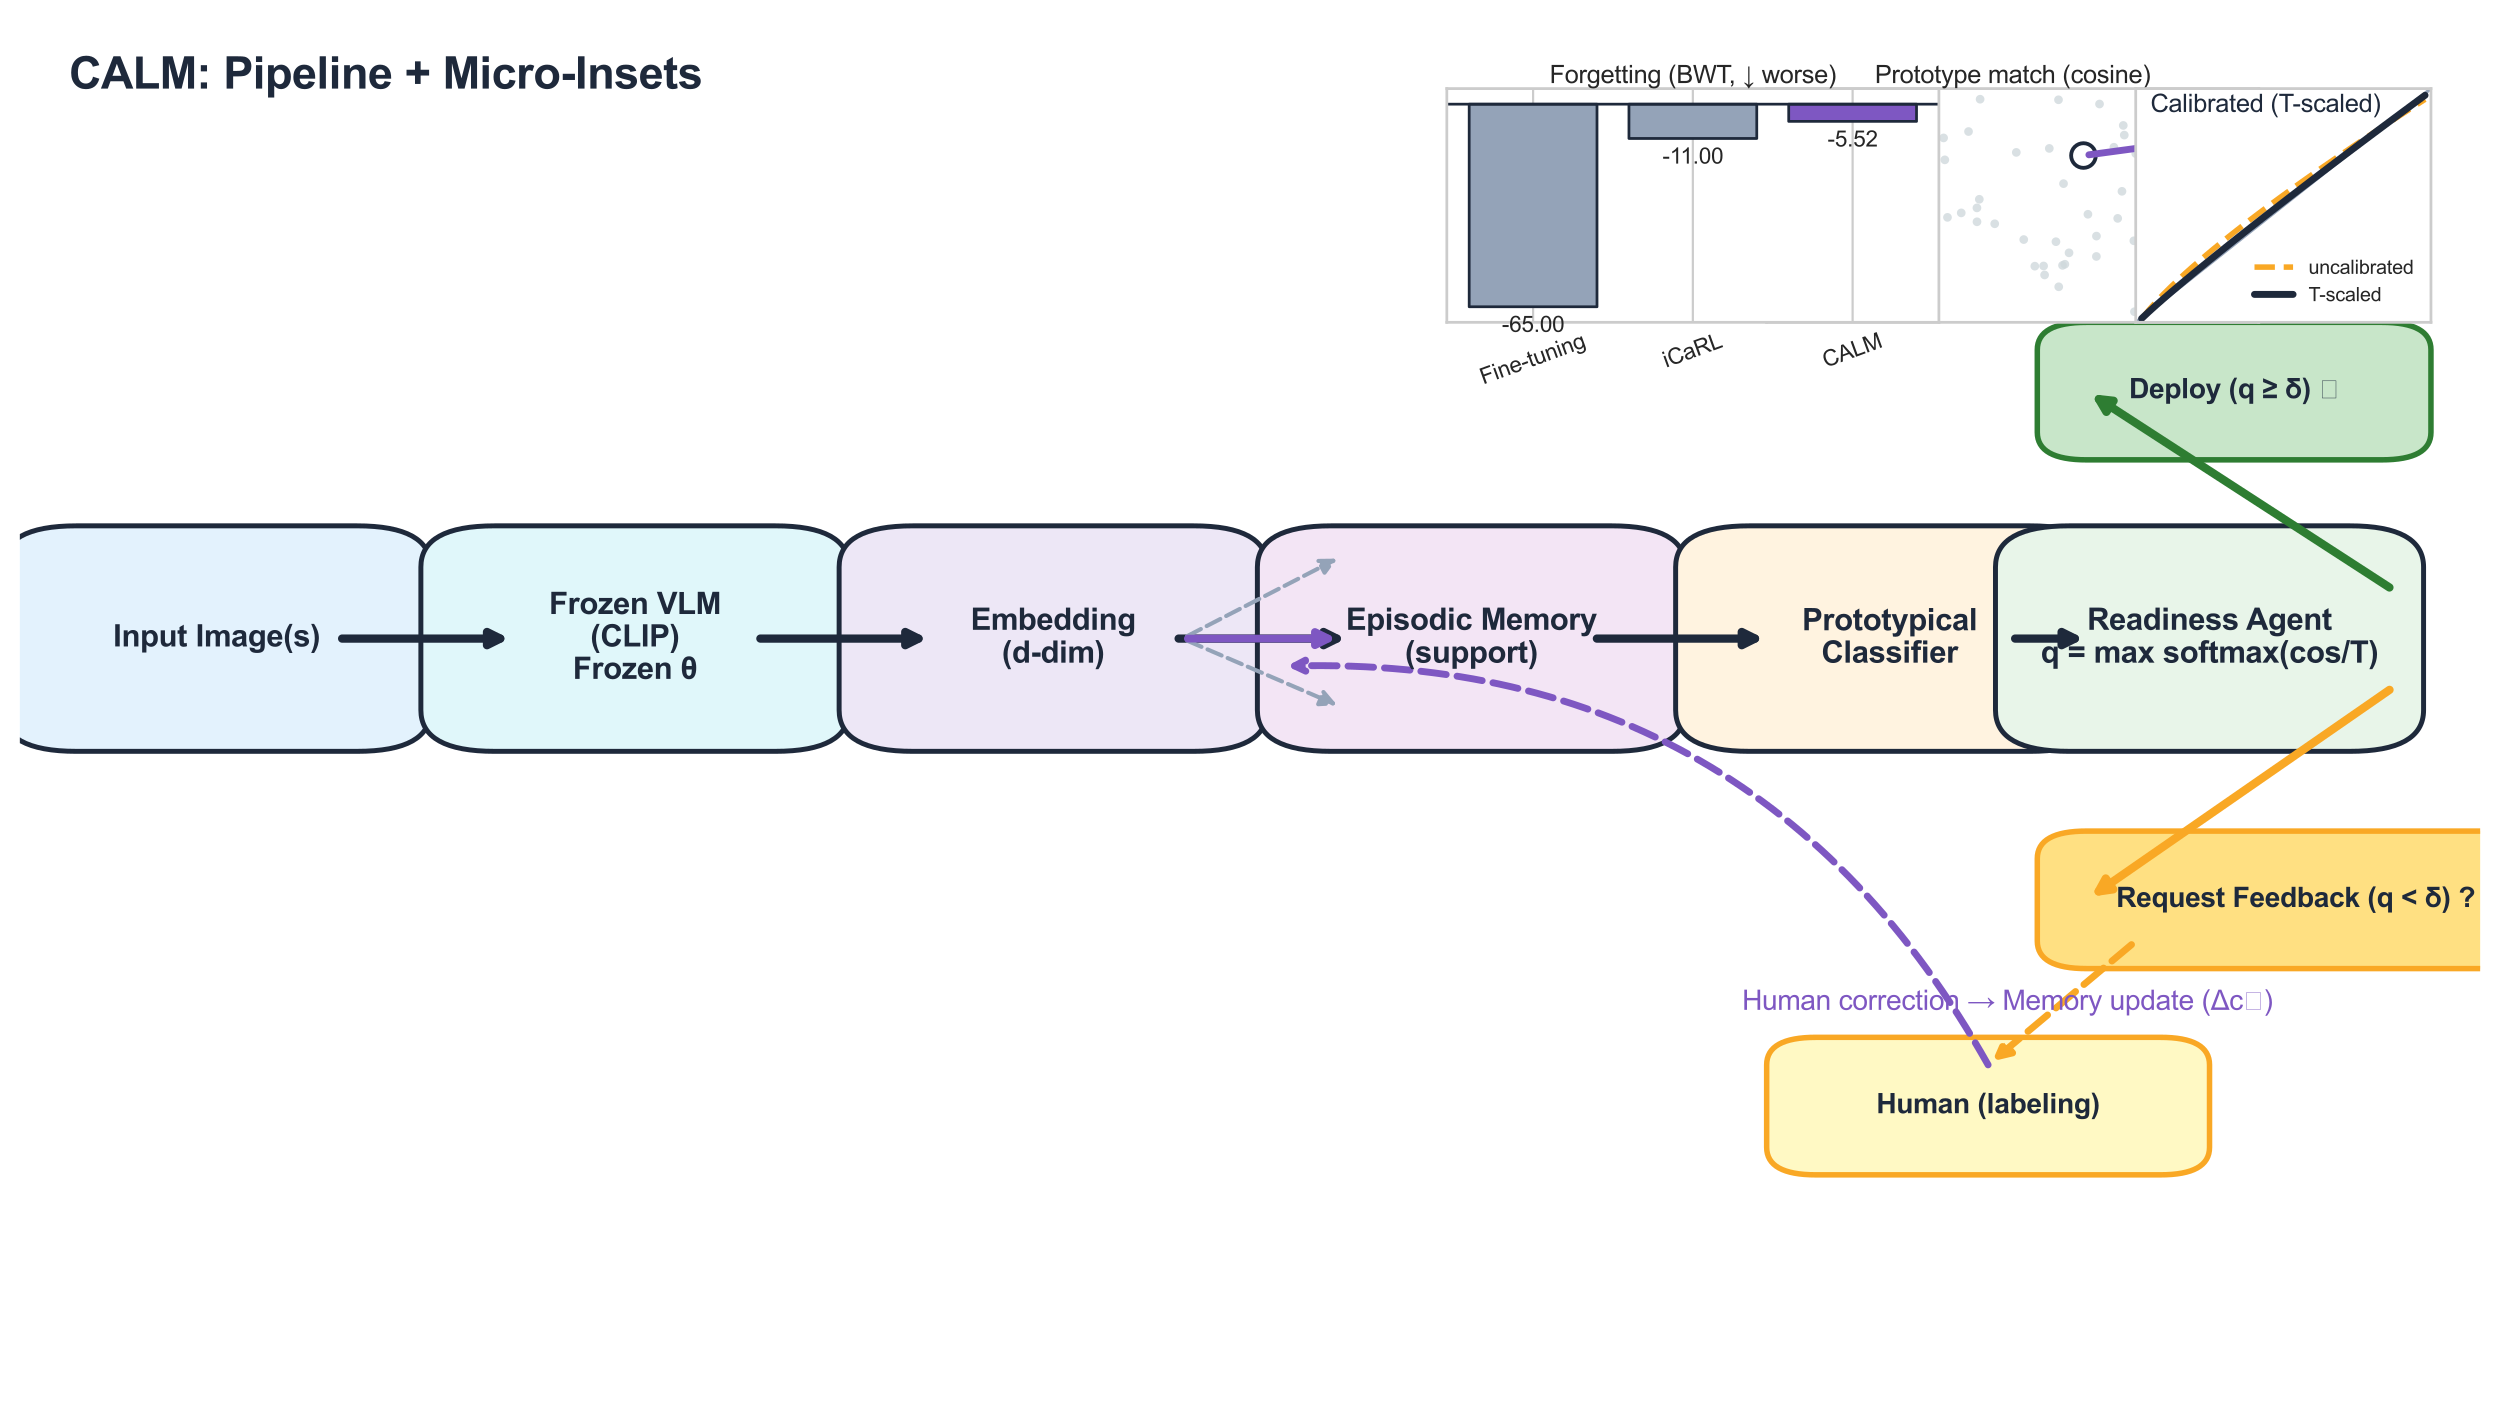 <?xml version="1.0" encoding="utf-8" standalone="no"?>
<!DOCTYPE svg PUBLIC "-//W3C//DTD SVG 1.1//EN"
  "http://www.w3.org/Graphics/SVG/1.1/DTD/svg11.dtd">
<svg xmlns:xlink="http://www.w3.org/1999/xlink" width="907.2pt" height="513.36pt" viewBox="0 0 907.2 513.36" xmlns="http://www.w3.org/2000/svg" version="1.1">
 <defs>
  <style type="text/css">*{stroke-linejoin: round; stroke-linecap: butt}</style>
 </defs>
 <g id="figure_1">
  <g id="patch_1">
   <path d="M 0 513.36 
L 907.2 513.36 
L 907.2 -0 
L 0 -0 
z
" style="fill: #ffffff"/>
  </g>
  <g id="axes_1">
   <g id="patch_2">
    <path d="M 27.734 272.647 
L 129.514 272.647 
Q 156.298 272.647 156.298 257.678 
L 156.298 205.786 
Q 156.298 190.817 129.514 190.817 
L 27.734 190.817 
Q 0.95 190.817 0.95 205.786 
L 0.95 257.678 
Q 0.95 272.647 27.734 272.647 
z
" clip-path="url(#p1a5ecc01d5)" style="fill: #e3f2fd; stroke: #1e293b; stroke-width: 1.8; stroke-linejoin: miter"/>
   </g>
   <g id="patch_3">
    <path d="M 179.51 272.647 
L 281.29 272.647 
Q 308.074 272.647 308.074 257.678 
L 308.074 205.786 
Q 308.074 190.817 281.29 190.817 
L 179.51 190.817 
Q 152.726 190.817 152.726 205.786 
L 152.726 257.678 
Q 152.726 272.647 179.51 272.647 
z
" clip-path="url(#p1a5ecc01d5)" style="fill: #e0f7fa; stroke: #1e293b; stroke-width: 1.8; stroke-linejoin: miter"/>
   </g>
   <g id="patch_4">
    <path d="M 331.286 272.647 
L 433.066 272.647 
Q 459.85 272.647 459.85 257.678 
L 459.85 205.786 
Q 459.85 190.817 433.066 190.817 
L 331.286 190.817 
Q 304.502 190.817 304.502 205.786 
L 304.502 257.678 
Q 304.502 272.647 331.286 272.647 
z
" clip-path="url(#p1a5ecc01d5)" style="fill: #ede7f6; stroke: #1e293b; stroke-width: 1.8; stroke-linejoin: miter"/>
   </g>
   <g id="patch_5">
    <path d="M 483.062 272.647 
L 584.842 272.647 
Q 611.626 272.647 611.626 257.678 
L 611.626 205.786 
Q 611.626 190.817 584.842 190.817 
L 483.062 190.817 
Q 456.278 190.817 456.278 205.786 
L 456.278 257.678 
Q 456.278 272.647 483.062 272.647 
z
" clip-path="url(#p1a5ecc01d5)" style="fill: #f3e5f5; stroke: #1e293b; stroke-width: 1.8; stroke-linejoin: miter"/>
   </g>
   <g id="patch_6">
    <path d="M 634.838 272.647 
L 736.618 272.647 
Q 763.402 272.647 763.402 257.678 
L 763.402 205.786 
Q 763.402 190.817 736.618 190.817 
L 634.838 190.817 
Q 608.054 190.817 608.054 205.786 
L 608.054 257.678 
Q 608.054 272.647 634.838 272.647 
z
" clip-path="url(#p1a5ecc01d5)" style="fill: #fff3e0; stroke: #1e293b; stroke-width: 1.8; stroke-linejoin: miter"/>
   </g>
   <g id="patch_7">
    <path d="M 750.902 272.647 
L 852.682 272.647 
Q 879.466 272.647 879.466 257.678 
L 879.466 205.786 
Q 879.466 190.817 852.682 190.817 
L 750.902 190.817 
Q 724.118 190.817 724.118 205.786 
L 724.118 257.678 
Q 724.118 272.647 750.902 272.647 
z
" clip-path="url(#p1a5ecc01d5)" style="fill: #e8f5e9; stroke: #1e293b; stroke-width: 1.8; stroke-linejoin: miter"/>
   </g>
   <g id="patch_8">
    <path d="M 757.152 166.867 
L 864.288 166.867 
Q 882.144 166.867 882.144 156.888 
L 882.144 126.95 
Q 882.144 116.971 864.288 116.971 
L 757.152 116.971 
Q 739.296 116.971 739.296 126.95 
L 739.296 156.888 
Q 739.296 166.867 757.152 166.867 
z
" clip-path="url(#p1a5ecc01d5)" style="fill: #c8e6c9; stroke: #2e7d32; stroke-width: 2; stroke-linejoin: miter"/>
   </g>
   <g id="patch_9">
    <path d="M 757.152 351.482 
L 908.928 351.482 
Q 926.784 351.482 926.784 341.503 
L 926.784 311.566 
Q 926.784 301.586 908.928 301.586 
L 757.152 301.586 
Q 739.296 301.586 739.296 311.566 
L 739.296 341.503 
Q 739.296 351.482 757.152 351.482 
z
" clip-path="url(#p1a5ecc01d5)" style="fill: #ffe082; stroke: #f9a825; stroke-width: 2; stroke-linejoin: miter"/>
   </g>
   <g id="patch_10">
    <path d="M 658.944 426.326 
L 783.936 426.326 
Q 801.792 426.326 801.792 416.347 
L 801.792 386.41 
Q 801.792 376.43 783.936 376.43 
L 658.944 376.43 
Q 641.088 376.43 641.088 386.41 
L 641.088 416.347 
Q 641.088 426.326 658.944 426.326 
z
" clip-path="url(#p1a5ecc01d5)" style="fill: #fff9c4; stroke: #f9a825; stroke-width: 2; stroke-linejoin: miter"/>
   </g>
   <g id="patch_11">
    <path d="M 721.44 386.41 
Q 637.626 237.726 469.786 241.646 
" style="fill: none; stroke-dasharray: 9.25,4; stroke-dashoffset: 0; stroke: #7e57c2; stroke-width: 2.5; stroke-linecap: round"/>
    <path d="M 473.832 243.552 
L 469.786 241.646 
L 473.739 239.553 
z
" style="fill: #7e57c2; stroke-dasharray: 9.25,4; stroke-dashoffset: 0; stroke: #7e57c2; stroke-width: 2.5; stroke-linecap: round"/>
   </g>
   <g id="text_1">
    <!-- Input Image(s) -->
    <g style="fill: #1e293b" transform="translate(41.043 234.578) scale(0.11 -0.11)">
     <defs>
      <path id="Arial-BoldMT-49" d="M 438 0 
L 438 4581 
L 1363 4581 
L 1363 0 
L 438 0 
z
" transform="scale(0.016)"/>
      <path id="Arial-BoldMT-6e" d="M 3478 0 
L 2600 0 
L 2600 1694 
Q 2600 2231 2544 2389 
Q 2488 2547 2361 2634 
Q 2234 2722 2056 2722 
Q 1828 2722 1647 2597 
Q 1466 2472 1398 2265 
Q 1331 2059 1331 1503 
L 1331 0 
L 453 0 
L 453 3319 
L 1269 3319 
L 1269 2831 
Q 1703 3394 2363 3394 
Q 2653 3394 2893 3289 
Q 3134 3184 3257 3021 
Q 3381 2859 3429 2653 
Q 3478 2447 3478 2063 
L 3478 0 
z
" transform="scale(0.016)"/>
      <path id="Arial-BoldMT-70" d="M 434 3319 
L 1253 3319 
L 1253 2831 
Q 1413 3081 1684 3237 
Q 1956 3394 2288 3394 
Q 2866 3394 3269 2941 
Q 3672 2488 3672 1678 
Q 3672 847 3265 386 
Q 2859 -75 2281 -75 
Q 2006 -75 1782 34 
Q 1559 144 1313 409 
L 1313 -1263 
L 434 -1263 
L 434 3319 
z
M 1303 1716 
Q 1303 1156 1525 889 
Q 1747 622 2066 622 
Q 2372 622 2575 867 
Q 2778 1113 2778 1672 
Q 2778 2194 2568 2447 
Q 2359 2700 2050 2700 
Q 1728 2700 1515 2451 
Q 1303 2203 1303 1716 
z
" transform="scale(0.016)"/>
      <path id="Arial-BoldMT-75" d="M 2644 0 
L 2644 497 
Q 2463 231 2167 78 
Q 1872 -75 1544 -75 
Q 1209 -75 943 72 
Q 678 219 559 484 
Q 441 750 441 1219 
L 441 3319 
L 1319 3319 
L 1319 1794 
Q 1319 1094 1367 936 
Q 1416 778 1544 686 
Q 1672 594 1869 594 
Q 2094 594 2272 717 
Q 2450 841 2515 1023 
Q 2581 1206 2581 1919 
L 2581 3319 
L 3459 3319 
L 3459 0 
L 2644 0 
z
" transform="scale(0.016)"/>
      <path id="Arial-BoldMT-74" d="M 1981 3319 
L 1981 2619 
L 1381 2619 
L 1381 1281 
Q 1381 875 1398 808 
Q 1416 741 1477 697 
Q 1538 653 1625 653 
Q 1747 653 1978 738 
L 2053 56 
Q 1747 -75 1359 -75 
Q 1122 -75 931 4 
Q 741 84 652 211 
Q 563 338 528 553 
Q 500 706 500 1172 
L 500 2619 
L 97 2619 
L 97 3319 
L 500 3319 
L 500 3978 
L 1381 4491 
L 1381 3319 
L 1981 3319 
z
" transform="scale(0.016)"/>
      <path id="Arial-BoldMT-20" transform="scale(0.016)"/>
      <path id="Arial-BoldMT-6d" d="M 394 3319 
L 1203 3319 
L 1203 2866 
Q 1638 3394 2238 3394 
Q 2556 3394 2790 3262 
Q 3025 3131 3175 2866 
Q 3394 3131 3647 3262 
Q 3900 3394 4188 3394 
Q 4553 3394 4806 3245 
Q 5059 3097 5184 2809 
Q 5275 2597 5275 2122 
L 5275 0 
L 4397 0 
L 4397 1897 
Q 4397 2391 4306 2534 
Q 4184 2722 3931 2722 
Q 3747 2722 3584 2609 
Q 3422 2497 3350 2280 
Q 3278 2063 3278 1594 
L 3278 0 
L 2400 0 
L 2400 1819 
Q 2400 2303 2353 2443 
Q 2306 2584 2207 2653 
Q 2109 2722 1941 2722 
Q 1738 2722 1575 2612 
Q 1413 2503 1342 2297 
Q 1272 2091 1272 1613 
L 1272 0 
L 394 0 
L 394 3319 
z
" transform="scale(0.016)"/>
      <path id="Arial-BoldMT-61" d="M 1116 2306 
L 319 2450 
Q 453 2931 781 3162 
Q 1109 3394 1756 3394 
Q 2344 3394 2631 3255 
Q 2919 3116 3036 2902 
Q 3153 2688 3153 2116 
L 3144 1091 
Q 3144 653 3186 445 
Q 3228 238 3344 0 
L 2475 0 
Q 2441 88 2391 259 
Q 2369 338 2359 363 
Q 2134 144 1878 34 
Q 1622 -75 1331 -75 
Q 819 -75 523 203 
Q 228 481 228 906 
Q 228 1188 362 1408 
Q 497 1628 739 1745 
Q 981 1863 1438 1950 
Q 2053 2066 2291 2166 
L 2291 2253 
Q 2291 2506 2166 2614 
Q 2041 2722 1694 2722 
Q 1459 2722 1328 2630 
Q 1197 2538 1116 2306 
z
M 2291 1594 
Q 2122 1538 1756 1459 
Q 1391 1381 1278 1306 
Q 1106 1184 1106 997 
Q 1106 813 1243 678 
Q 1381 544 1594 544 
Q 1831 544 2047 700 
Q 2206 819 2256 991 
Q 2291 1103 2291 1419 
L 2291 1594 
z
" transform="scale(0.016)"/>
      <path id="Arial-BoldMT-67" d="M 378 -219 
L 1381 -341 
Q 1406 -516 1497 -581 
Q 1622 -675 1891 -675 
Q 2234 -675 2406 -572 
Q 2522 -503 2581 -350 
Q 2622 -241 2622 53 
L 2622 538 
Q 2228 0 1628 0 
Q 959 0 569 566 
Q 263 1013 263 1678 
Q 263 2513 664 2953 
Q 1066 3394 1663 3394 
Q 2278 3394 2678 2853 
L 2678 3319 
L 3500 3319 
L 3500 341 
Q 3500 -247 3403 -537 
Q 3306 -828 3131 -993 
Q 2956 -1159 2664 -1253 
Q 2372 -1347 1925 -1347 
Q 1081 -1347 728 -1058 
Q 375 -769 375 -325 
Q 375 -281 378 -219 
z
M 1163 1728 
Q 1163 1200 1367 954 
Q 1572 709 1872 709 
Q 2194 709 2416 961 
Q 2638 1213 2638 1706 
Q 2638 2222 2425 2472 
Q 2213 2722 1888 2722 
Q 1572 2722 1367 2476 
Q 1163 2231 1163 1728 
z
" transform="scale(0.016)"/>
      <path id="Arial-BoldMT-65" d="M 2381 1056 
L 3256 909 
Q 3088 428 2723 176 
Q 2359 -75 1813 -75 
Q 947 -75 531 491 
Q 203 944 203 1634 
Q 203 2459 634 2926 
Q 1066 3394 1725 3394 
Q 2466 3394 2894 2905 
Q 3322 2416 3303 1406 
L 1103 1406 
Q 1113 1016 1316 798 
Q 1519 581 1822 581 
Q 2028 581 2168 693 
Q 2309 806 2381 1056 
z
M 2431 1944 
Q 2422 2325 2234 2523 
Q 2047 2722 1778 2722 
Q 1491 2722 1303 2513 
Q 1116 2303 1119 1944 
L 2431 1944 
z
" transform="scale(0.016)"/>
      <path id="Arial-BoldMT-28" d="M 1916 -1347 
L 1313 -1347 
Q 834 -625 584 153 
Q 334 931 334 1659 
Q 334 2563 644 3369 
Q 913 4069 1325 4659 
L 1925 4659 
Q 1497 3713 1336 3048 
Q 1175 2384 1175 1641 
Q 1175 1128 1270 590 
Q 1366 53 1531 -431 
Q 1641 -750 1916 -1347 
z
" transform="scale(0.016)"/>
      <path id="Arial-BoldMT-73" d="M 150 947 
L 1031 1081 
Q 1088 825 1259 692 
Q 1431 559 1741 559 
Q 2081 559 2253 684 
Q 2369 772 2369 919 
Q 2369 1019 2306 1084 
Q 2241 1147 2013 1200 
Q 950 1434 666 1628 
Q 272 1897 272 2375 
Q 272 2806 612 3100 
Q 953 3394 1669 3394 
Q 2350 3394 2681 3172 
Q 3013 2950 3138 2516 
L 2309 2363 
Q 2256 2556 2107 2659 
Q 1959 2763 1684 2763 
Q 1338 2763 1188 2666 
Q 1088 2597 1088 2488 
Q 1088 2394 1175 2328 
Q 1294 2241 1995 2081 
Q 2697 1922 2975 1691 
Q 3250 1456 3250 1038 
Q 3250 581 2869 253 
Q 2488 -75 1741 -75 
Q 1063 -75 667 200 
Q 272 475 150 947 
z
" transform="scale(0.016)"/>
      <path id="Arial-BoldMT-29" d="M 216 -1347 
Q 475 -791 581 -494 
Q 688 -197 778 190 
Q 869 578 912 926 
Q 956 1275 956 1641 
Q 956 2384 797 3048 
Q 638 3713 209 4659 
L 806 4659 
Q 1278 3988 1539 3234 
Q 1800 2481 1800 1706 
Q 1800 1053 1594 306 
Q 1359 -531 822 -1347 
L 216 -1347 
z
" transform="scale(0.016)"/>
     </defs>
     <use xlink:href="#Arial-BoldMT-49"/>
     <use xlink:href="#Arial-BoldMT-6e" transform="translate(27.783 0)"/>
     <use xlink:href="#Arial-BoldMT-70" transform="translate(88.867 0)"/>
     <use xlink:href="#Arial-BoldMT-75" transform="translate(149.951 0)"/>
     <use xlink:href="#Arial-BoldMT-74" transform="translate(211.035 0)"/>
     <use xlink:href="#Arial-BoldMT-20" transform="translate(244.336 0)"/>
     <use xlink:href="#Arial-BoldMT-49" transform="translate(272.119 0)"/>
     <use xlink:href="#Arial-BoldMT-6d" transform="translate(299.902 0)"/>
     <use xlink:href="#Arial-BoldMT-61" transform="translate(388.818 0)"/>
     <use xlink:href="#Arial-BoldMT-67" transform="translate(444.434 0)"/>
     <use xlink:href="#Arial-BoldMT-65" transform="translate(505.518 0)"/>
     <use xlink:href="#Arial-BoldMT-28" transform="translate(561.133 0)"/>
     <use xlink:href="#Arial-BoldMT-73" transform="translate(594.434 0)"/>
     <use xlink:href="#Arial-BoldMT-29" transform="translate(650.049 0)"/>
    </g>
   </g>
   <g id="text_2">
    <!-- Frozen VLM -->
    <g style="fill: #1e293b" transform="translate(199.236 222.812) scale(0.11 -0.11)">
     <defs>
      <path id="Arial-BoldMT-46" d="M 472 0 
L 472 4581 
L 3613 4581 
L 3613 3806 
L 1397 3806 
L 1397 2722 
L 3309 2722 
L 3309 1947 
L 1397 1947 
L 1397 0 
L 472 0 
z
" transform="scale(0.016)"/>
      <path id="Arial-BoldMT-72" d="M 1300 0 
L 422 0 
L 422 3319 
L 1238 3319 
L 1238 2847 
Q 1447 3181 1614 3287 
Q 1781 3394 1994 3394 
Q 2294 3394 2572 3228 
L 2300 2463 
Q 2078 2606 1888 2606 
Q 1703 2606 1575 2504 
Q 1447 2403 1373 2137 
Q 1300 1872 1300 1025 
L 1300 0 
z
" transform="scale(0.016)"/>
      <path id="Arial-BoldMT-6f" d="M 256 1706 
Q 256 2144 472 2553 
Q 688 2963 1083 3178 
Q 1478 3394 1966 3394 
Q 2719 3394 3200 2905 
Q 3681 2416 3681 1669 
Q 3681 916 3195 420 
Q 2709 -75 1972 -75 
Q 1516 -75 1102 131 
Q 688 338 472 736 
Q 256 1134 256 1706 
z
M 1156 1659 
Q 1156 1166 1390 903 
Q 1625 641 1969 641 
Q 2313 641 2545 903 
Q 2778 1166 2778 1666 
Q 2778 2153 2545 2415 
Q 2313 2678 1969 2678 
Q 1625 2678 1390 2415 
Q 1156 2153 1156 1659 
z
" transform="scale(0.016)"/>
      <path id="Arial-BoldMT-7a" d="M 106 0 
L 106 684 
L 1350 2113 
Q 1656 2463 1803 2609 
Q 1650 2600 1400 2597 
L 228 2591 
L 228 3319 
L 2972 3319 
L 2972 2697 
L 1703 1234 
L 1256 750 
Q 1622 772 1709 772 
L 3069 772 
L 3069 0 
L 106 0 
z
" transform="scale(0.016)"/>
      <path id="Arial-BoldMT-56" d="M 1634 0 
L -3 4581 
L 1000 4581 
L 2159 1191 
L 3281 4581 
L 4263 4581 
L 2622 0 
L 1634 0 
z
" transform="scale(0.016)"/>
      <path id="Arial-BoldMT-4c" d="M 491 0 
L 491 4544 
L 1416 4544 
L 1416 772 
L 3716 772 
L 3716 0 
L 491 0 
z
" transform="scale(0.016)"/>
      <path id="Arial-BoldMT-4d" d="M 453 0 
L 453 4581 
L 1838 4581 
L 2669 1456 
L 3491 4581 
L 4878 4581 
L 4878 0 
L 4019 0 
L 4019 3606 
L 3109 0 
L 2219 0 
L 1313 3606 
L 1313 0 
L 453 0 
z
" transform="scale(0.016)"/>
     </defs>
     <use xlink:href="#Arial-BoldMT-46"/>
     <use xlink:href="#Arial-BoldMT-72" transform="translate(61.084 0)"/>
     <use xlink:href="#Arial-BoldMT-6f" transform="translate(100 0)"/>
     <use xlink:href="#Arial-BoldMT-7a" transform="translate(161.084 0)"/>
     <use xlink:href="#Arial-BoldMT-65" transform="translate(211.084 0)"/>
     <use xlink:href="#Arial-BoldMT-6e" transform="translate(266.699 0)"/>
     <use xlink:href="#Arial-BoldMT-20" transform="translate(327.783 0)"/>
     <use xlink:href="#Arial-BoldMT-56" transform="translate(355.566 0)"/>
     <use xlink:href="#Arial-BoldMT-4c" transform="translate(422.266 0)"/>
     <use xlink:href="#Arial-BoldMT-4d" transform="translate(483.35 0)"/>
    </g>
    <!-- (CLIP) -->
    <g style="fill: #1e293b" transform="translate(214.209 234.592) scale(0.11 -0.11)">
     <defs>
      <path id="Arial-BoldMT-43" d="M 3397 1684 
L 4294 1400 
Q 4088 650 3608 286 
Q 3128 -78 2391 -78 
Q 1478 -78 890 545 
Q 303 1169 303 2250 
Q 303 3394 893 4026 
Q 1484 4659 2447 4659 
Q 3288 4659 3813 4163 
Q 4125 3869 4281 3319 
L 3366 3100 
Q 3284 3456 3026 3662 
Q 2769 3869 2400 3869 
Q 1891 3869 1573 3503 
Q 1256 3138 1256 2319 
Q 1256 1450 1568 1081 
Q 1881 713 2381 713 
Q 2750 713 3015 947 
Q 3281 1181 3397 1684 
z
" transform="scale(0.016)"/>
      <path id="Arial-BoldMT-50" d="M 466 0 
L 466 4581 
L 1950 4581 
Q 2794 4581 3050 4513 
Q 3444 4409 3709 4064 
Q 3975 3719 3975 3172 
Q 3975 2750 3822 2462 
Q 3669 2175 3433 2011 
Q 3197 1847 2953 1794 
Q 2622 1728 1994 1728 
L 1391 1728 
L 1391 0 
L 466 0 
z
M 1391 3806 
L 1391 2506 
L 1897 2506 
Q 2444 2506 2628 2578 
Q 2813 2650 2917 2803 
Q 3022 2956 3022 3159 
Q 3022 3409 2875 3571 
Q 2728 3734 2503 3775 
Q 2338 3806 1838 3806 
L 1391 3806 
z
" transform="scale(0.016)"/>
     </defs>
     <use xlink:href="#Arial-BoldMT-28"/>
     <use xlink:href="#Arial-BoldMT-43" transform="translate(33.301 0)"/>
     <use xlink:href="#Arial-BoldMT-4c" transform="translate(105.518 0)"/>
     <use xlink:href="#Arial-BoldMT-49" transform="translate(166.602 0)"/>
     <use xlink:href="#Arial-BoldMT-50" transform="translate(194.385 0)"/>
     <use xlink:href="#Arial-BoldMT-29" transform="translate(261.084 0)"/>
    </g>
    <!-- Frozen θ -->
    <g style="fill: #1e293b" transform="translate(207.872 246.355) scale(0.11 -0.11)">
     <defs>
      <path id="Arial-BoldMT-3b8" d="M 1731 4659 
Q 3219 4659 3219 2291 
Q 3219 -75 1731 -75 
Q 1041 -75 642 461 
Q 244 997 244 2303 
Q 244 4659 1731 4659 
z
M 2313 2656 
Q 2288 3438 2142 3691 
Q 1997 3944 1731 3944 
Q 1469 3944 1322 3689 
Q 1175 3434 1153 2656 
L 2313 2656 
z
M 2313 1928 
L 1153 1928 
Q 1175 1147 1320 894 
Q 1466 641 1731 641 
Q 1997 641 2142 895 
Q 2288 1150 2313 1928 
z
" transform="scale(0.016)"/>
     </defs>
     <use xlink:href="#Arial-BoldMT-46"/>
     <use xlink:href="#Arial-BoldMT-72" transform="translate(61.084 0)"/>
     <use xlink:href="#Arial-BoldMT-6f" transform="translate(100 0)"/>
     <use xlink:href="#Arial-BoldMT-7a" transform="translate(161.084 0)"/>
     <use xlink:href="#Arial-BoldMT-65" transform="translate(211.084 0)"/>
     <use xlink:href="#Arial-BoldMT-6e" transform="translate(266.699 0)"/>
     <use xlink:href="#Arial-BoldMT-20" transform="translate(327.783 0)"/>
     <use xlink:href="#Arial-BoldMT-3b8" transform="translate(355.566 0)"/>
    </g>
   </g>
   <g id="text_3">
    <!-- Embedding -->
    <g style="fill: #1e293b" transform="translate(352.234 228.549) scale(0.11 -0.11)">
     <defs>
      <path id="Arial-BoldMT-45" d="M 466 0 
L 466 4581 
L 3863 4581 
L 3863 3806 
L 1391 3806 
L 1391 2791 
L 3691 2791 
L 3691 2019 
L 1391 2019 
L 1391 772 
L 3950 772 
L 3950 0 
L 466 0 
z
" transform="scale(0.016)"/>
      <path id="Arial-BoldMT-62" d="M 422 0 
L 422 4581 
L 1300 4581 
L 1300 2931 
Q 1706 3394 2263 3394 
Q 2869 3394 3266 2955 
Q 3663 2516 3663 1694 
Q 3663 844 3258 384 
Q 2853 -75 2275 -75 
Q 1991 -75 1714 67 
Q 1438 209 1238 488 
L 1238 0 
L 422 0 
z
M 1294 1731 
Q 1294 1216 1456 969 
Q 1684 619 2063 619 
Q 2353 619 2558 867 
Q 2763 1116 2763 1650 
Q 2763 2219 2556 2470 
Q 2350 2722 2028 2722 
Q 1713 2722 1503 2476 
Q 1294 2231 1294 1731 
z
" transform="scale(0.016)"/>
      <path id="Arial-BoldMT-64" d="M 3503 0 
L 2688 0 
L 2688 488 
Q 2484 203 2207 64 
Q 1931 -75 1650 -75 
Q 1078 -75 670 386 
Q 263 847 263 1672 
Q 263 2516 659 2955 
Q 1056 3394 1663 3394 
Q 2219 3394 2625 2931 
L 2625 4581 
L 3503 4581 
L 3503 0 
z
M 1159 1731 
Q 1159 1200 1306 963 
Q 1519 619 1900 619 
Q 2203 619 2415 876 
Q 2628 1134 2628 1647 
Q 2628 2219 2422 2470 
Q 2216 2722 1894 2722 
Q 1581 2722 1370 2473 
Q 1159 2225 1159 1731 
z
" transform="scale(0.016)"/>
      <path id="Arial-BoldMT-69" d="M 459 3769 
L 459 4581 
L 1338 4581 
L 1338 3769 
L 459 3769 
z
M 459 0 
L 459 3319 
L 1338 3319 
L 1338 0 
L 459 0 
z
" transform="scale(0.016)"/>
     </defs>
     <use xlink:href="#Arial-BoldMT-45"/>
     <use xlink:href="#Arial-BoldMT-6d" transform="translate(66.699 0)"/>
     <use xlink:href="#Arial-BoldMT-62" transform="translate(155.615 0)"/>
     <use xlink:href="#Arial-BoldMT-65" transform="translate(216.699 0)"/>
     <use xlink:href="#Arial-BoldMT-64" transform="translate(272.314 0)"/>
     <use xlink:href="#Arial-BoldMT-64" transform="translate(333.398 0)"/>
     <use xlink:href="#Arial-BoldMT-69" transform="translate(394.482 0)"/>
     <use xlink:href="#Arial-BoldMT-6e" transform="translate(422.266 0)"/>
     <use xlink:href="#Arial-BoldMT-67" transform="translate(483.35 0)"/>
    </g>
    <!-- (d-dim) -->
    <g style="fill: #1e293b" transform="translate(363.545 240.473) scale(0.11 -0.11)">
     <defs>
      <path id="Arial-BoldMT-2d" d="M 359 1222 
L 359 2100 
L 2084 2100 
L 2084 1222 
L 359 1222 
z
" transform="scale(0.016)"/>
     </defs>
     <use xlink:href="#Arial-BoldMT-28"/>
     <use xlink:href="#Arial-BoldMT-64" transform="translate(33.301 0)"/>
     <use xlink:href="#Arial-BoldMT-2d" transform="translate(94.385 0)"/>
     <use xlink:href="#Arial-BoldMT-64" transform="translate(127.686 0)"/>
     <use xlink:href="#Arial-BoldMT-69" transform="translate(188.77 0)"/>
     <use xlink:href="#Arial-BoldMT-6d" transform="translate(216.553 0)"/>
     <use xlink:href="#Arial-BoldMT-29" transform="translate(305.469 0)"/>
    </g>
   </g>
   <g id="text_4">
    <!-- Episodic Memory -->
    <g style="fill: #1e293b" transform="translate(488.415 228.549) scale(0.11 -0.11)">
     <defs>
      <path id="Arial-BoldMT-63" d="M 3353 2338 
L 2488 2181 
Q 2444 2441 2289 2572 
Q 2134 2703 1888 2703 
Q 1559 2703 1364 2476 
Q 1169 2250 1169 1719 
Q 1169 1128 1367 884 
Q 1566 641 1900 641 
Q 2150 641 2309 783 
Q 2469 925 2534 1272 
L 3397 1125 
Q 3263 531 2881 228 
Q 2500 -75 1859 -75 
Q 1131 -75 698 384 
Q 266 844 266 1656 
Q 266 2478 700 2936 
Q 1134 3394 1875 3394 
Q 2481 3394 2839 3133 
Q 3197 2872 3353 2338 
z
" transform="scale(0.016)"/>
      <path id="Arial-BoldMT-79" d="M 44 3319 
L 978 3319 
L 1772 963 
L 2547 3319 
L 3456 3319 
L 2284 125 
L 2075 -453 
Q 1959 -744 1854 -897 
Q 1750 -1050 1614 -1145 
Q 1478 -1241 1279 -1294 
Q 1081 -1347 831 -1347 
Q 578 -1347 334 -1294 
L 256 -606 
Q 463 -647 628 -647 
Q 934 -647 1081 -467 
Q 1228 -288 1306 -9 
L 44 3319 
z
" transform="scale(0.016)"/>
     </defs>
     <use xlink:href="#Arial-BoldMT-45"/>
     <use xlink:href="#Arial-BoldMT-70" transform="translate(66.699 0)"/>
     <use xlink:href="#Arial-BoldMT-69" transform="translate(127.783 0)"/>
     <use xlink:href="#Arial-BoldMT-73" transform="translate(155.566 0)"/>
     <use xlink:href="#Arial-BoldMT-6f" transform="translate(211.182 0)"/>
     <use xlink:href="#Arial-BoldMT-64" transform="translate(272.266 0)"/>
     <use xlink:href="#Arial-BoldMT-69" transform="translate(333.35 0)"/>
     <use xlink:href="#Arial-BoldMT-63" transform="translate(361.133 0)"/>
     <use xlink:href="#Arial-BoldMT-20" transform="translate(416.748 0)"/>
     <use xlink:href="#Arial-BoldMT-4d" transform="translate(444.531 0)"/>
     <use xlink:href="#Arial-BoldMT-65" transform="translate(527.832 0)"/>
     <use xlink:href="#Arial-BoldMT-6d" transform="translate(583.447 0)"/>
     <use xlink:href="#Arial-BoldMT-6f" transform="translate(672.363 0)"/>
     <use xlink:href="#Arial-BoldMT-72" transform="translate(733.447 0)"/>
     <use xlink:href="#Arial-BoldMT-79" transform="translate(772.363 0)"/>
    </g>
    <!-- (support) -->
    <g style="fill: #1e293b" transform="translate(509.822 240.473) scale(0.11 -0.11)">
     <use xlink:href="#Arial-BoldMT-28"/>
     <use xlink:href="#Arial-BoldMT-73" transform="translate(33.301 0)"/>
     <use xlink:href="#Arial-BoldMT-75" transform="translate(88.916 0)"/>
     <use xlink:href="#Arial-BoldMT-70" transform="translate(150 0)"/>
     <use xlink:href="#Arial-BoldMT-70" transform="translate(211.084 0)"/>
     <use xlink:href="#Arial-BoldMT-6f" transform="translate(272.168 0)"/>
     <use xlink:href="#Arial-BoldMT-72" transform="translate(333.252 0)"/>
     <use xlink:href="#Arial-BoldMT-74" transform="translate(372.168 0)"/>
     <use xlink:href="#Arial-BoldMT-29" transform="translate(405.469 0)"/>
    </g>
   </g>
   <g id="text_5">
    <!-- Prototypical -->
    <g style="fill: #1e293b" transform="translate(653.947 228.702) scale(0.11 -0.11)">
     <defs>
      <path id="Arial-BoldMT-6c" d="M 459 0 
L 459 4581 
L 1338 4581 
L 1338 0 
L 459 0 
z
" transform="scale(0.016)"/>
     </defs>
     <use xlink:href="#Arial-BoldMT-50"/>
     <use xlink:href="#Arial-BoldMT-72" transform="translate(66.699 0)"/>
     <use xlink:href="#Arial-BoldMT-6f" transform="translate(105.615 0)"/>
     <use xlink:href="#Arial-BoldMT-74" transform="translate(166.699 0)"/>
     <use xlink:href="#Arial-BoldMT-6f" transform="translate(200 0)"/>
     <use xlink:href="#Arial-BoldMT-74" transform="translate(261.084 0)"/>
     <use xlink:href="#Arial-BoldMT-79" transform="translate(294.385 0)"/>
     <use xlink:href="#Arial-BoldMT-70" transform="translate(350 0)"/>
     <use xlink:href="#Arial-BoldMT-69" transform="translate(411.084 0)"/>
     <use xlink:href="#Arial-BoldMT-63" transform="translate(438.867 0)"/>
     <use xlink:href="#Arial-BoldMT-61" transform="translate(494.482 0)"/>
     <use xlink:href="#Arial-BoldMT-6c" transform="translate(550.098 0)"/>
    </g>
    <!-- Classifier -->
    <g style="fill: #1e293b" transform="translate(660.966 240.465) scale(0.11 -0.11)">
     <defs>
      <path id="Arial-BoldMT-66" d="M 75 3319 
L 563 3319 
L 563 3569 
Q 563 3988 652 4194 
Q 741 4400 980 4529 
Q 1219 4659 1584 4659 
Q 1959 4659 2319 4547 
L 2200 3934 
Q 1991 3984 1797 3984 
Q 1606 3984 1523 3895 
Q 1441 3806 1441 3553 
L 1441 3319 
L 2097 3319 
L 2097 2628 
L 1441 2628 
L 1441 0 
L 563 0 
L 563 2628 
L 75 2628 
L 75 3319 
z
" transform="scale(0.016)"/>
     </defs>
     <use xlink:href="#Arial-BoldMT-43"/>
     <use xlink:href="#Arial-BoldMT-6c" transform="translate(72.217 0)"/>
     <use xlink:href="#Arial-BoldMT-61" transform="translate(100 0)"/>
     <use xlink:href="#Arial-BoldMT-73" transform="translate(155.615 0)"/>
     <use xlink:href="#Arial-BoldMT-73" transform="translate(211.23 0)"/>
     <use xlink:href="#Arial-BoldMT-69" transform="translate(266.846 0)"/>
     <use xlink:href="#Arial-BoldMT-66" transform="translate(294.629 0)"/>
     <use xlink:href="#Arial-BoldMT-69" transform="translate(327.93 0)"/>
     <use xlink:href="#Arial-BoldMT-65" transform="translate(355.713 0)"/>
     <use xlink:href="#Arial-BoldMT-72" transform="translate(411.328 0)"/>
    </g>
   </g>
   <g id="text_6">
    <!-- Readiness Agent -->
    <g style="fill: #1e293b" transform="translate(757.379 228.549) scale(0.11 -0.11)">
     <defs>
      <path id="Arial-BoldMT-52" d="M 469 0 
L 469 4581 
L 2416 4581 
Q 3150 4581 3483 4457 
Q 3816 4334 4016 4018 
Q 4216 3703 4216 3297 
Q 4216 2781 3912 2445 
Q 3609 2109 3006 2022 
Q 3306 1847 3501 1637 
Q 3697 1428 4028 894 
L 4588 0 
L 3481 0 
L 2813 997 
Q 2456 1531 2325 1670 
Q 2194 1809 2047 1861 
Q 1900 1913 1581 1913 
L 1394 1913 
L 1394 0 
L 469 0 
z
M 1394 2644 
L 2078 2644 
Q 2744 2644 2909 2700 
Q 3075 2756 3169 2893 
Q 3263 3031 3263 3238 
Q 3263 3469 3139 3611 
Q 3016 3753 2791 3791 
Q 2678 3806 2116 3806 
L 1394 3806 
L 1394 2644 
z
" transform="scale(0.016)"/>
      <path id="Arial-BoldMT-41" d="M 4597 0 
L 3591 0 
L 3191 1041 
L 1359 1041 
L 981 0 
L 0 0 
L 1784 4581 
L 2763 4581 
L 4597 0 
z
M 2894 1813 
L 2263 3513 
L 1644 1813 
L 2894 1813 
z
" transform="scale(0.016)"/>
     </defs>
     <use xlink:href="#Arial-BoldMT-52"/>
     <use xlink:href="#Arial-BoldMT-65" transform="translate(72.217 0)"/>
     <use xlink:href="#Arial-BoldMT-61" transform="translate(127.832 0)"/>
     <use xlink:href="#Arial-BoldMT-64" transform="translate(183.447 0)"/>
     <use xlink:href="#Arial-BoldMT-69" transform="translate(244.531 0)"/>
     <use xlink:href="#Arial-BoldMT-6e" transform="translate(272.314 0)"/>
     <use xlink:href="#Arial-BoldMT-65" transform="translate(333.398 0)"/>
     <use xlink:href="#Arial-BoldMT-73" transform="translate(389.014 0)"/>
     <use xlink:href="#Arial-BoldMT-73" transform="translate(444.629 0)"/>
     <use xlink:href="#Arial-BoldMT-20" transform="translate(500.244 0)"/>
     <use xlink:href="#Arial-BoldMT-41" transform="translate(524.277 0)"/>
     <use xlink:href="#Arial-BoldMT-67" transform="translate(596.494 0)"/>
     <use xlink:href="#Arial-BoldMT-65" transform="translate(657.578 0)"/>
     <use xlink:href="#Arial-BoldMT-6e" transform="translate(713.193 0)"/>
     <use xlink:href="#Arial-BoldMT-74" transform="translate(774.277 0)"/>
    </g>
    <!-- q = max softmax(cos/T) -->
    <g style="fill: #1e293b" transform="translate(740.514 240.473) scale(0.11 -0.11)">
     <defs>
      <path id="Arial-BoldMT-71" d="M 2628 -1263 
L 2628 406 
Q 2456 184 2200 54 
Q 1944 -75 1647 -75 
Q 1081 -75 716 350 
Q 284 847 284 1697 
Q 284 2497 689 2945 
Q 1094 3394 1694 3394 
Q 2025 3394 2267 3253 
Q 2509 3113 2697 2828 
L 2697 3319 
L 3506 3319 
L 3506 -1263 
L 2628 -1263 
z
M 2656 1700 
Q 2656 2209 2448 2457 
Q 2241 2706 1928 2706 
Q 1609 2706 1395 2453 
Q 1181 2200 1181 1650 
Q 1181 1103 1387 861 
Q 1594 619 1897 619 
Q 2200 619 2428 891 
Q 2656 1163 2656 1700 
z
" transform="scale(0.016)"/>
      <path id="Arial-BoldMT-3d" d="M 266 2550 
L 266 3356 
L 3469 3356 
L 3469 2550 
L 266 2550 
z
M 266 1163 
L 266 1972 
L 3469 1972 
L 3469 1163 
L 266 1163 
z
" transform="scale(0.016)"/>
      <path id="Arial-BoldMT-78" d="M 38 0 
L 1234 1709 
L 88 3319 
L 1159 3319 
L 1747 2406 
L 2366 3319 
L 3397 3319 
L 2272 1747 
L 3500 0 
L 2422 0 
L 1747 1028 
L 1066 0 
L 38 0 
z
" transform="scale(0.016)"/>
      <path id="Arial-BoldMT-2f" d="M -9 -78 
L 1125 4659 
L 1784 4659 
L 638 -78 
L -9 -78 
z
" transform="scale(0.016)"/>
      <path id="Arial-BoldMT-54" d="M 1497 0 
L 1497 3806 
L 138 3806 
L 138 4581 
L 3778 4581 
L 3778 3806 
L 2422 3806 
L 2422 0 
L 1497 0 
z
" transform="scale(0.016)"/>
     </defs>
     <use xlink:href="#Arial-BoldMT-71"/>
     <use xlink:href="#Arial-BoldMT-20" transform="translate(61.084 0)"/>
     <use xlink:href="#Arial-BoldMT-3d" transform="translate(88.867 0)"/>
     <use xlink:href="#Arial-BoldMT-20" transform="translate(147.266 0)"/>
     <use xlink:href="#Arial-BoldMT-6d" transform="translate(175.049 0)"/>
     <use xlink:href="#Arial-BoldMT-61" transform="translate(263.965 0)"/>
     <use xlink:href="#Arial-BoldMT-78" transform="translate(319.58 0)"/>
     <use xlink:href="#Arial-BoldMT-20" transform="translate(375.195 0)"/>
     <use xlink:href="#Arial-BoldMT-73" transform="translate(402.979 0)"/>
     <use xlink:href="#Arial-BoldMT-6f" transform="translate(458.594 0)"/>
     <use xlink:href="#Arial-BoldMT-66" transform="translate(519.678 0)"/>
     <use xlink:href="#Arial-BoldMT-74" transform="translate(552.979 0)"/>
     <use xlink:href="#Arial-BoldMT-6d" transform="translate(586.279 0)"/>
     <use xlink:href="#Arial-BoldMT-61" transform="translate(675.195 0)"/>
     <use xlink:href="#Arial-BoldMT-78" transform="translate(730.811 0)"/>
     <use xlink:href="#Arial-BoldMT-28" transform="translate(786.426 0)"/>
     <use xlink:href="#Arial-BoldMT-63" transform="translate(819.727 0)"/>
     <use xlink:href="#Arial-BoldMT-6f" transform="translate(875.342 0)"/>
     <use xlink:href="#Arial-BoldMT-73" transform="translate(936.426 0)"/>
     <use xlink:href="#Arial-BoldMT-2f" transform="translate(992.041 0)"/>
     <use xlink:href="#Arial-BoldMT-54" transform="translate(1019.824 0)"/>
     <use xlink:href="#Arial-BoldMT-29" transform="translate(1080.908 0)"/>
    </g>
   </g>
   <g id="patch_12">
    <path d="M 124.151 231.732 
Q 154.512 231.732 181.52 231.732 
" style="fill: none; stroke: #1e293b; stroke-width: 3; stroke-linecap: round"/>
    <path d="M 176.72 229.332 
L 181.52 231.732 
L 176.72 234.132 
z
" style="fill: #1e293b; stroke: #1e293b; stroke-width: 3; stroke-linecap: round"/>
   </g>
   <g id="patch_13">
    <path d="M 275.927 231.732 
Q 306.288 231.732 333.296 231.732 
" style="fill: none; stroke: #1e293b; stroke-width: 3; stroke-linecap: round"/>
    <path d="M 328.496 229.332 
L 333.296 231.732 
L 328.496 234.132 
z
" style="fill: #1e293b; stroke: #1e293b; stroke-width: 3; stroke-linecap: round"/>
   </g>
   <g id="patch_14">
    <path d="M 427.703 231.732 
Q 458.064 231.732 485.072 231.732 
" style="fill: none; stroke: #1e293b; stroke-width: 3; stroke-linecap: round"/>
    <path d="M 480.272 229.332 
L 485.072 231.732 
L 480.272 234.132 
z
" style="fill: #1e293b; stroke: #1e293b; stroke-width: 3; stroke-linecap: round"/>
   </g>
   <g id="patch_15">
    <path d="M 579.479 231.732 
Q 609.84 231.732 636.848 231.732 
" style="fill: none; stroke: #1e293b; stroke-width: 3; stroke-linecap: round"/>
    <path d="M 632.048 229.332 
L 636.848 231.732 
L 632.048 234.132 
z
" style="fill: #1e293b; stroke: #1e293b; stroke-width: 3; stroke-linecap: round"/>
   </g>
   <g id="patch_16">
    <path d="M 731.253 231.732 
Q 743.76 231.732 752.912 231.732 
" style="fill: none; stroke: #1e293b; stroke-width: 3; stroke-linecap: round"/>
    <path d="M 748.112 229.332 
L 752.912 231.732 
L 748.112 234.132 
z
" style="fill: #1e293b; stroke: #1e293b; stroke-width: 3; stroke-linecap: round"/>
   </g>
   <g id="patch_17">
    <path d="M 430.823 230.817 
Q 458.064 216.763 483.814 203.479 
" style="fill: none; stroke-dasharray: 5.55,2.4; stroke-dashoffset: 0; stroke: #94a3b8; stroke-width: 1.5; stroke-linecap: round"/>
    <path d="M 478.448 203.547 
L 483.814 203.479 
L 480.649 207.813 
z
" style="fill: #94a3b8; stroke-dasharray: 5.55,2.4; stroke-dashoffset: 0; stroke: #94a3b8; stroke-width: 1.5; stroke-linecap: round"/>
   </g>
   <g id="patch_18">
    <path d="M 430.886 232.522 
Q 458.066 244.207 483.704 255.229 
" style="fill: none; stroke-dasharray: 5.55,2.4; stroke-dashoffset: 0; stroke: #94a3b8; stroke-width: 1.5; stroke-linecap: round"/>
    <path d="M 480.242 251.128 
L 483.704 255.229 
L 478.347 255.538 
z
" style="fill: #94a3b8; stroke-dasharray: 5.55,2.4; stroke-dashoffset: 0; stroke: #94a3b8; stroke-width: 1.5; stroke-linecap: round"/>
   </g>
   <g id="patch_19">
    <path d="M 431.049 231.732 
Q 458.064 231.732 481.949 231.732 
" style="fill: none; stroke: #7e57c2; stroke-width: 2.8; stroke-linecap: round"/>
    <path d="M 477.149 229.332 
L 481.949 231.732 
L 477.149 234.132 
z
" style="fill: #7e57c2; stroke: #7e57c2; stroke-width: 2.8; stroke-linecap: round"/>
   </g>
   <g id="text_7">
    <!-- Deploy (q ≥ δ) ✓ -->
    <g style="fill: #1e293b" transform="translate(772.585 144.507) scale(0.1 -0.1)">
     <defs>
      <path id="Arial-BoldMT-44" d="M 463 4581 
L 2153 4581 
Q 2725 4581 3025 4494 
Q 3428 4375 3715 4072 
Q 4003 3769 4153 3330 
Q 4303 2891 4303 2247 
Q 4303 1681 4163 1272 
Q 3991 772 3672 463 
Q 3431 228 3022 97 
Q 2716 0 2203 0 
L 463 0 
L 463 4581 
z
M 1388 3806 
L 1388 772 
L 2078 772 
Q 2466 772 2638 816 
Q 2863 872 3011 1006 
Q 3159 1141 3253 1448 
Q 3347 1756 3347 2288 
Q 3347 2819 3253 3103 
Q 3159 3388 2990 3547 
Q 2822 3706 2563 3763 
Q 2369 3806 1803 3806 
L 1388 3806 
z
" transform="scale(0.016)"/>
      <path id="Arial-BoldMT-2265" d="M 188 1056 
L 188 1938 
L 2381 2803 
L 188 3653 
L 188 4531 
L 3328 3175 
L 3328 2422 
L 188 1056 
z
M 188 0 
L 188 822 
L 3328 822 
L 3328 0 
L 188 0 
z
" transform="scale(0.016)"/>
      <path id="Arial-BoldMT-3b4" d="M 553 4581 
L 3356 4581 
L 3356 3853 
L 1791 3853 
Q 2056 3606 2688 3184 
Q 3091 2913 3262 2720 
Q 3434 2528 3537 2239 
Q 3641 1950 3641 1634 
Q 3641 931 3209 428 
Q 2778 -75 1950 -75 
Q 1384 -75 1046 134 
Q 709 344 476 748 
Q 244 1153 244 1669 
Q 244 2269 587 2723 
Q 931 3178 1475 3269 
Q 1125 3516 1003 3613 
L 553 3963 
L 553 4581 
z
M 1091 1569 
Q 1091 1100 1336 848 
Q 1581 597 1934 597 
Q 2288 597 2541 861 
Q 2794 1125 2794 1600 
Q 2794 2078 2547 2340 
Q 2300 2603 1956 2603 
Q 1556 2603 1323 2314 
Q 1091 2025 1091 1569 
z
" transform="scale(0.016)"/>
      <path id="Arial-BoldMT-2713" d="M 800 0 
L 800 4000 
L 4000 4000 
L 4000 0 
L 800 0 
z
M 900 100 
L 3900 100 
L 3900 3900 
L 900 3900 
L 900 100 
z
" transform="scale(0.016)"/>
     </defs>
     <use xlink:href="#Arial-BoldMT-44"/>
     <use xlink:href="#Arial-BoldMT-65" transform="translate(72.217 0)"/>
     <use xlink:href="#Arial-BoldMT-70" transform="translate(127.832 0)"/>
     <use xlink:href="#Arial-BoldMT-6c" transform="translate(188.916 0)"/>
     <use xlink:href="#Arial-BoldMT-6f" transform="translate(216.699 0)"/>
     <use xlink:href="#Arial-BoldMT-79" transform="translate(277.783 0)"/>
     <use xlink:href="#Arial-BoldMT-20" transform="translate(333.398 0)"/>
     <use xlink:href="#Arial-BoldMT-28" transform="translate(361.182 0)"/>
     <use xlink:href="#Arial-BoldMT-71" transform="translate(394.482 0)"/>
     <use xlink:href="#Arial-BoldMT-20" transform="translate(455.566 0)"/>
     <use xlink:href="#Arial-BoldMT-2265" transform="translate(483.35 0)"/>
     <use xlink:href="#Arial-BoldMT-20" transform="translate(538.232 0)"/>
     <use xlink:href="#Arial-BoldMT-3b4" transform="translate(566.016 0)"/>
     <use xlink:href="#Arial-BoldMT-29" transform="translate(626.66 0)"/>
     <use xlink:href="#Arial-BoldMT-20" transform="translate(659.961 0)"/>
     <use xlink:href="#Arial-BoldMT-2713" transform="translate(687.744 0)"/>
    </g>
   </g>
   <g id="text_8">
    <!-- Request Feedback (q &lt; δ) ? -->
    <g style="fill: #1e293b" transform="translate(767.916 329.122) scale(0.1 -0.1)">
     <defs>
      <path id="Arial-BoldMT-6b" d="M 428 0 
L 428 4581 
L 1306 4581 
L 1306 2150 
L 2334 3319 
L 3416 3319 
L 2281 2106 
L 3497 0 
L 2550 0 
L 1716 1491 
L 1306 1063 
L 1306 0 
L 428 0 
z
" transform="scale(0.016)"/>
      <path id="Arial-BoldMT-3c" d="M 3438 522 
L 297 1888 
L 297 2644 
L 3438 4003 
L 3438 3113 
L 1247 2275 
L 3438 1406 
L 3438 522 
z
" transform="scale(0.016)"/>
      <path id="Arial-BoldMT-3f" d="M 2347 1181 
L 1550 1181 
Q 1547 1353 1547 1391 
Q 1547 1778 1675 2028 
Q 1803 2278 2187 2590 
Q 2572 2903 2647 3000 
Q 2763 3153 2763 3338 
Q 2763 3594 2558 3776 
Q 2353 3959 2006 3959 
Q 1672 3959 1447 3768 
Q 1222 3578 1138 3188 
L 331 3288 
Q 366 3847 808 4237 
Q 1250 4628 1969 4628 
Q 2725 4628 3172 4233 
Q 3619 3838 3619 3313 
Q 3619 3022 3455 2762 
Q 3291 2503 2753 2056 
Q 2475 1825 2408 1684 
Q 2341 1544 2347 1181 
z
M 1550 0 
L 1550 878 
L 2428 878 
L 2428 0 
L 1550 0 
z
" transform="scale(0.016)"/>
     </defs>
     <use xlink:href="#Arial-BoldMT-52"/>
     <use xlink:href="#Arial-BoldMT-65" transform="translate(72.217 0)"/>
     <use xlink:href="#Arial-BoldMT-71" transform="translate(127.832 0)"/>
     <use xlink:href="#Arial-BoldMT-75" transform="translate(188.916 0)"/>
     <use xlink:href="#Arial-BoldMT-65" transform="translate(250 0)"/>
     <use xlink:href="#Arial-BoldMT-73" transform="translate(305.615 0)"/>
     <use xlink:href="#Arial-BoldMT-74" transform="translate(361.23 0)"/>
     <use xlink:href="#Arial-BoldMT-20" transform="translate(394.531 0)"/>
     <use xlink:href="#Arial-BoldMT-46" transform="translate(422.314 0)"/>
     <use xlink:href="#Arial-BoldMT-65" transform="translate(483.398 0)"/>
     <use xlink:href="#Arial-BoldMT-65" transform="translate(539.014 0)"/>
     <use xlink:href="#Arial-BoldMT-64" transform="translate(594.629 0)"/>
     <use xlink:href="#Arial-BoldMT-62" transform="translate(655.713 0)"/>
     <use xlink:href="#Arial-BoldMT-61" transform="translate(716.797 0)"/>
     <use xlink:href="#Arial-BoldMT-63" transform="translate(772.412 0)"/>
     <use xlink:href="#Arial-BoldMT-6b" transform="translate(828.027 0)"/>
     <use xlink:href="#Arial-BoldMT-20" transform="translate(883.643 0)"/>
     <use xlink:href="#Arial-BoldMT-28" transform="translate(911.426 0)"/>
     <use xlink:href="#Arial-BoldMT-71" transform="translate(944.727 0)"/>
     <use xlink:href="#Arial-BoldMT-20" transform="translate(1005.811 0)"/>
     <use xlink:href="#Arial-BoldMT-3c" transform="translate(1033.594 0)"/>
     <use xlink:href="#Arial-BoldMT-20" transform="translate(1091.992 0)"/>
     <use xlink:href="#Arial-BoldMT-3b4" transform="translate(1119.775 0)"/>
     <use xlink:href="#Arial-BoldMT-29" transform="translate(1180.42 0)"/>
     <use xlink:href="#Arial-BoldMT-20" transform="translate(1213.721 0)"/>
     <use xlink:href="#Arial-BoldMT-3f" transform="translate(1241.504 0)"/>
    </g>
   </g>
   <g id="patch_20">
    <path d="M 867.073 213.18 
Q 812.953 178.094 761.647 144.833 
" style="fill: none; stroke: #2e7d32; stroke-width: 3; stroke-linecap: round"/>
    <path d="M 764.369 149.458 
L 761.647 144.833 
L 766.98 145.431 
z
" style="fill: #2e7d32; stroke: #2e7d32; stroke-width: 3; stroke-linecap: round"/>
   </g>
   <g id="patch_21">
    <path d="M 867.107 250.336 
Q 812.95 287.866 761.55 323.487 
" style="fill: none; stroke: #f9a825; stroke-width: 3; stroke-linecap: round"/>
    <path d="M 766.862 322.725 
L 761.55 323.487 
L 764.128 318.78 
z
" style="fill: #f9a825; stroke: #f9a825; stroke-width: 3; stroke-linecap: round"/>
   </g>
   <g id="text_9">
    <!-- Human (labeling) -->
    <g style="fill: #1e293b" transform="translate(680.886 403.966) scale(0.1 -0.1)">
     <defs>
      <path id="Arial-BoldMT-48" d="M 469 0 
L 469 4581 
L 1394 4581 
L 1394 2778 
L 3206 2778 
L 3206 4581 
L 4131 4581 
L 4131 0 
L 3206 0 
L 3206 2003 
L 1394 2003 
L 1394 0 
L 469 0 
z
" transform="scale(0.016)"/>
     </defs>
     <use xlink:href="#Arial-BoldMT-48"/>
     <use xlink:href="#Arial-BoldMT-75" transform="translate(72.217 0)"/>
     <use xlink:href="#Arial-BoldMT-6d" transform="translate(133.301 0)"/>
     <use xlink:href="#Arial-BoldMT-61" transform="translate(222.217 0)"/>
     <use xlink:href="#Arial-BoldMT-6e" transform="translate(277.832 0)"/>
     <use xlink:href="#Arial-BoldMT-20" transform="translate(338.916 0)"/>
     <use xlink:href="#Arial-BoldMT-28" transform="translate(366.699 0)"/>
     <use xlink:href="#Arial-BoldMT-6c" transform="translate(400 0)"/>
     <use xlink:href="#Arial-BoldMT-61" transform="translate(427.783 0)"/>
     <use xlink:href="#Arial-BoldMT-62" transform="translate(483.398 0)"/>
     <use xlink:href="#Arial-BoldMT-65" transform="translate(544.482 0)"/>
     <use xlink:href="#Arial-BoldMT-6c" transform="translate(600.098 0)"/>
     <use xlink:href="#Arial-BoldMT-69" transform="translate(627.881 0)"/>
     <use xlink:href="#Arial-BoldMT-6e" transform="translate(655.664 0)"/>
     <use xlink:href="#Arial-BoldMT-67" transform="translate(716.748 0)"/>
     <use xlink:href="#Arial-BoldMT-29" transform="translate(777.832 0)"/>
    </g>
   </g>
   <g id="patch_22">
    <path d="M 773.475 342.789 
Q 748.224 363.956 725.116 383.328 
" style="fill: none; stroke-dasharray: 9.25,4; stroke-dashoffset: 0; stroke: #f9a825; stroke-width: 2.5; stroke-linecap: round"/>
    <path d="M 730.336 382.084 
L 725.116 383.328 
L 727.253 378.405 
z
" style="fill: #f9a825; stroke-dasharray: 9.25,4; stroke-dashoffset: 0; stroke: #f9a825; stroke-width: 2.5; stroke-linecap: round"/>
   </g>
   <g id="text_10">
    <!-- Human correction → Memory update (Δcₖ) -->
    <g style="fill: #7e57c2" transform="translate(632.16 366.451) scale(0.1 -0.1)">
     <defs>
      <path id="ArialMT-48" d="M 513 0 
L 513 4581 
L 1119 4581 
L 1119 2700 
L 3500 2700 
L 3500 4581 
L 4106 4581 
L 4106 0 
L 3500 0 
L 3500 2159 
L 1119 2159 
L 1119 0 
L 513 0 
z
" transform="scale(0.016)"/>
      <path id="ArialMT-75" d="M 2597 0 
L 2597 488 
Q 2209 -75 1544 -75 
Q 1250 -75 995 37 
Q 741 150 617 320 
Q 494 491 444 738 
Q 409 903 409 1263 
L 409 3319 
L 972 3319 
L 972 1478 
Q 972 1038 1006 884 
Q 1059 663 1231 536 
Q 1403 409 1656 409 
Q 1909 409 2131 539 
Q 2353 669 2445 892 
Q 2538 1116 2538 1541 
L 2538 3319 
L 3100 3319 
L 3100 0 
L 2597 0 
z
" transform="scale(0.016)"/>
      <path id="ArialMT-6d" d="M 422 0 
L 422 3319 
L 925 3319 
L 925 2853 
Q 1081 3097 1340 3245 
Q 1600 3394 1931 3394 
Q 2300 3394 2536 3241 
Q 2772 3088 2869 2813 
Q 3263 3394 3894 3394 
Q 4388 3394 4653 3120 
Q 4919 2847 4919 2278 
L 4919 0 
L 4359 0 
L 4359 2091 
Q 4359 2428 4304 2576 
Q 4250 2725 4106 2815 
Q 3963 2906 3769 2906 
Q 3419 2906 3187 2673 
Q 2956 2441 2956 1928 
L 2956 0 
L 2394 0 
L 2394 2156 
Q 2394 2531 2256 2718 
Q 2119 2906 1806 2906 
Q 1569 2906 1367 2781 
Q 1166 2656 1075 2415 
Q 984 2175 984 1722 
L 984 0 
L 422 0 
z
" transform="scale(0.016)"/>
      <path id="ArialMT-61" d="M 2588 409 
Q 2275 144 1986 34 
Q 1697 -75 1366 -75 
Q 819 -75 525 192 
Q 231 459 231 875 
Q 231 1119 342 1320 
Q 453 1522 633 1644 
Q 813 1766 1038 1828 
Q 1203 1872 1538 1913 
Q 2219 1994 2541 2106 
Q 2544 2222 2544 2253 
Q 2544 2597 2384 2738 
Q 2169 2928 1744 2928 
Q 1347 2928 1158 2789 
Q 969 2650 878 2297 
L 328 2372 
Q 403 2725 575 2942 
Q 747 3159 1072 3276 
Q 1397 3394 1825 3394 
Q 2250 3394 2515 3294 
Q 2781 3194 2906 3042 
Q 3031 2891 3081 2659 
Q 3109 2516 3109 2141 
L 3109 1391 
Q 3109 606 3145 398 
Q 3181 191 3288 0 
L 2700 0 
Q 2613 175 2588 409 
z
M 2541 1666 
Q 2234 1541 1622 1453 
Q 1275 1403 1131 1340 
Q 988 1278 909 1158 
Q 831 1038 831 891 
Q 831 666 1001 516 
Q 1172 366 1500 366 
Q 1825 366 2078 508 
Q 2331 650 2450 897 
Q 2541 1088 2541 1459 
L 2541 1666 
z
" transform="scale(0.016)"/>
      <path id="ArialMT-6e" d="M 422 0 
L 422 3319 
L 928 3319 
L 928 2847 
Q 1294 3394 1984 3394 
Q 2284 3394 2536 3286 
Q 2788 3178 2913 3003 
Q 3038 2828 3088 2588 
Q 3119 2431 3119 2041 
L 3119 0 
L 2556 0 
L 2556 2019 
Q 2556 2363 2490 2533 
Q 2425 2703 2258 2804 
Q 2091 2906 1866 2906 
Q 1506 2906 1245 2678 
Q 984 2450 984 1813 
L 984 0 
L 422 0 
z
" transform="scale(0.016)"/>
      <path id="ArialMT-20" transform="scale(0.016)"/>
      <path id="ArialMT-63" d="M 2588 1216 
L 3141 1144 
Q 3050 572 2676 248 
Q 2303 -75 1759 -75 
Q 1078 -75 664 370 
Q 250 816 250 1647 
Q 250 2184 428 2587 
Q 606 2991 970 3192 
Q 1334 3394 1763 3394 
Q 2303 3394 2647 3120 
Q 2991 2847 3088 2344 
L 2541 2259 
Q 2463 2594 2264 2762 
Q 2066 2931 1784 2931 
Q 1359 2931 1093 2626 
Q 828 2322 828 1663 
Q 828 994 1084 691 
Q 1341 388 1753 388 
Q 2084 388 2306 591 
Q 2528 794 2588 1216 
z
" transform="scale(0.016)"/>
      <path id="ArialMT-6f" d="M 213 1659 
Q 213 2581 725 3025 
Q 1153 3394 1769 3394 
Q 2453 3394 2887 2945 
Q 3322 2497 3322 1706 
Q 3322 1066 3130 698 
Q 2938 331 2570 128 
Q 2203 -75 1769 -75 
Q 1072 -75 642 372 
Q 213 819 213 1659 
z
M 791 1659 
Q 791 1022 1069 705 
Q 1347 388 1769 388 
Q 2188 388 2466 706 
Q 2744 1025 2744 1678 
Q 2744 2294 2464 2611 
Q 2184 2928 1769 2928 
Q 1347 2928 1069 2612 
Q 791 2297 791 1659 
z
" transform="scale(0.016)"/>
      <path id="ArialMT-72" d="M 416 0 
L 416 3319 
L 922 3319 
L 922 2816 
Q 1116 3169 1280 3281 
Q 1444 3394 1641 3394 
Q 1925 3394 2219 3213 
L 2025 2691 
Q 1819 2813 1613 2813 
Q 1428 2813 1281 2702 
Q 1134 2591 1072 2394 
Q 978 2094 978 1738 
L 978 0 
L 416 0 
z
" transform="scale(0.016)"/>
      <path id="ArialMT-65" d="M 2694 1069 
L 3275 997 
Q 3138 488 2766 206 
Q 2394 -75 1816 -75 
Q 1088 -75 661 373 
Q 234 822 234 1631 
Q 234 2469 665 2931 
Q 1097 3394 1784 3394 
Q 2450 3394 2872 2941 
Q 3294 2488 3294 1666 
Q 3294 1616 3291 1516 
L 816 1516 
Q 847 969 1125 678 
Q 1403 388 1819 388 
Q 2128 388 2347 550 
Q 2566 713 2694 1069 
z
M 847 1978 
L 2700 1978 
Q 2663 2397 2488 2606 
Q 2219 2931 1791 2931 
Q 1403 2931 1139 2672 
Q 875 2413 847 1978 
z
" transform="scale(0.016)"/>
      <path id="ArialMT-74" d="M 1650 503 
L 1731 6 
Q 1494 -44 1306 -44 
Q 1000 -44 831 53 
Q 663 150 594 308 
Q 525 466 525 972 
L 525 2881 
L 113 2881 
L 113 3319 
L 525 3319 
L 525 4141 
L 1084 4478 
L 1084 3319 
L 1650 3319 
L 1650 2881 
L 1084 2881 
L 1084 941 
Q 1084 700 1114 631 
Q 1144 563 1211 522 
Q 1278 481 1403 481 
Q 1497 481 1650 503 
z
" transform="scale(0.016)"/>
      <path id="ArialMT-69" d="M 425 3934 
L 425 4581 
L 988 4581 
L 988 3934 
L 425 3934 
z
M 425 0 
L 425 3319 
L 988 3319 
L 988 0 
L 425 0 
z
" transform="scale(0.016)"/>
      <path id="ArialMT-2192" d="M 4859 2738 
Q 5275 2284 5578 2048 
Q 5881 1813 6150 1697 
L 6150 1556 
Q 5841 1406 5550 1173 
Q 5259 941 4856 491 
L 4616 491 
Q 4909 1119 5231 1456 
L 247 1456 
L 247 1772 
L 5231 1772 
Q 4994 2075 4900 2222 
Q 4806 2369 4622 2738 
L 4859 2738 
z
" transform="scale(0.016)"/>
      <path id="ArialMT-4d" d="M 475 0 
L 475 4581 
L 1388 4581 
L 2472 1338 
Q 2622 884 2691 659 
Q 2769 909 2934 1394 
L 4031 4581 
L 4847 4581 
L 4847 0 
L 4263 0 
L 4263 3834 
L 2931 0 
L 2384 0 
L 1059 3900 
L 1059 0 
L 475 0 
z
" transform="scale(0.016)"/>
      <path id="ArialMT-79" d="M 397 -1278 
L 334 -750 
Q 519 -800 656 -800 
Q 844 -800 956 -737 
Q 1069 -675 1141 -563 
Q 1194 -478 1313 -144 
Q 1328 -97 1363 -6 
L 103 3319 
L 709 3319 
L 1400 1397 
Q 1534 1031 1641 628 
Q 1738 1016 1872 1384 
L 2581 3319 
L 3144 3319 
L 1881 -56 
Q 1678 -603 1566 -809 
Q 1416 -1088 1222 -1217 
Q 1028 -1347 759 -1347 
Q 597 -1347 397 -1278 
z
" transform="scale(0.016)"/>
      <path id="ArialMT-70" d="M 422 -1272 
L 422 3319 
L 934 3319 
L 934 2888 
Q 1116 3141 1344 3267 
Q 1572 3394 1897 3394 
Q 2322 3394 2647 3175 
Q 2972 2956 3137 2557 
Q 3303 2159 3303 1684 
Q 3303 1175 3120 767 
Q 2938 359 2589 142 
Q 2241 -75 1856 -75 
Q 1575 -75 1351 44 
Q 1128 163 984 344 
L 984 -1272 
L 422 -1272 
z
M 931 1641 
Q 931 1000 1190 694 
Q 1450 388 1819 388 
Q 2194 388 2461 705 
Q 2728 1022 2728 1688 
Q 2728 2322 2467 2637 
Q 2206 2953 1844 2953 
Q 1484 2953 1207 2617 
Q 931 2281 931 1641 
z
" transform="scale(0.016)"/>
      <path id="ArialMT-64" d="M 2575 0 
L 2575 419 
Q 2259 -75 1647 -75 
Q 1250 -75 917 144 
Q 584 363 401 755 
Q 219 1147 219 1656 
Q 219 2153 384 2558 
Q 550 2963 881 3178 
Q 1213 3394 1622 3394 
Q 1922 3394 2156 3267 
Q 2391 3141 2538 2938 
L 2538 4581 
L 3097 4581 
L 3097 0 
L 2575 0 
z
M 797 1656 
Q 797 1019 1065 703 
Q 1334 388 1700 388 
Q 2069 388 2326 689 
Q 2584 991 2584 1609 
Q 2584 2291 2321 2609 
Q 2059 2928 1675 2928 
Q 1300 2928 1048 2622 
Q 797 2316 797 1656 
z
" transform="scale(0.016)"/>
      <path id="ArialMT-28" d="M 1497 -1347 
Q 1031 -759 709 28 
Q 388 816 388 1659 
Q 388 2403 628 3084 
Q 909 3875 1497 4659 
L 1900 4659 
Q 1522 4009 1400 3731 
Q 1209 3300 1100 2831 
Q 966 2247 966 1656 
Q 966 153 1900 -1347 
L 1497 -1347 
z
" transform="scale(0.016)"/>
      <path id="ArialMT-394" d="M -6 0 
L 1753 4581 
L 2406 4581 
L 4281 0 
L -6 0 
z
M 834 541 
L 3381 541 
L 2391 3150 
Q 2169 3738 2066 4100 
Q 1981 3675 1819 3225 
L 834 541 
z
" transform="scale(0.016)"/>
      <path id="ArialMT-2096" d="M 800 0 
L 800 4000 
L 4000 4000 
L 4000 0 
L 800 0 
z
M 900 100 
L 3900 100 
L 3900 3900 
L 900 3900 
L 900 100 
z
" transform="scale(0.016)"/>
      <path id="ArialMT-29" d="M 791 -1347 
L 388 -1347 
Q 1322 153 1322 1656 
Q 1322 2244 1188 2822 
Q 1081 3291 891 3722 
Q 769 4003 388 4659 
L 791 4659 
Q 1378 3875 1659 3084 
Q 1900 2403 1900 1659 
Q 1900 816 1576 28 
Q 1253 -759 791 -1347 
z
" transform="scale(0.016)"/>
     </defs>
     <use xlink:href="#ArialMT-48"/>
     <use xlink:href="#ArialMT-75" transform="translate(72.217 0)"/>
     <use xlink:href="#ArialMT-6d" transform="translate(127.832 0)"/>
     <use xlink:href="#ArialMT-61" transform="translate(211.133 0)"/>
     <use xlink:href="#ArialMT-6e" transform="translate(266.748 0)"/>
     <use xlink:href="#ArialMT-20" transform="translate(322.363 0)"/>
     <use xlink:href="#ArialMT-63" transform="translate(350.146 0)"/>
     <use xlink:href="#ArialMT-6f" transform="translate(400.146 0)"/>
     <use xlink:href="#ArialMT-72" transform="translate(455.762 0)"/>
     <use xlink:href="#ArialMT-72" transform="translate(489.062 0)"/>
     <use xlink:href="#ArialMT-65" transform="translate(522.363 0)"/>
     <use xlink:href="#ArialMT-63" transform="translate(577.979 0)"/>
     <use xlink:href="#ArialMT-74" transform="translate(627.979 0)"/>
     <use xlink:href="#ArialMT-69" transform="translate(655.762 0)"/>
     <use xlink:href="#ArialMT-6f" transform="translate(677.979 0)"/>
     <use xlink:href="#ArialMT-6e" transform="translate(733.594 0)"/>
     <use xlink:href="#ArialMT-20" transform="translate(789.209 0)"/>
     <use xlink:href="#ArialMT-2192" transform="translate(816.992 0)"/>
     <use xlink:href="#ArialMT-20" transform="translate(916.992 0)"/>
     <use xlink:href="#ArialMT-4d" transform="translate(944.775 0)"/>
     <use xlink:href="#ArialMT-65" transform="translate(1028.076 0)"/>
     <use xlink:href="#ArialMT-6d" transform="translate(1083.691 0)"/>
     <use xlink:href="#ArialMT-6f" transform="translate(1166.992 0)"/>
     <use xlink:href="#ArialMT-72" transform="translate(1222.607 0)"/>
     <use xlink:href="#ArialMT-79" transform="translate(1255.908 0)"/>
     <use xlink:href="#ArialMT-20" transform="translate(1305.908 0)"/>
     <use xlink:href="#ArialMT-75" transform="translate(1333.691 0)"/>
     <use xlink:href="#ArialMT-70" transform="translate(1389.307 0)"/>
     <use xlink:href="#ArialMT-64" transform="translate(1444.922 0)"/>
     <use xlink:href="#ArialMT-61" transform="translate(1500.537 0)"/>
     <use xlink:href="#ArialMT-74" transform="translate(1556.152 0)"/>
     <use xlink:href="#ArialMT-65" transform="translate(1583.936 0)"/>
     <use xlink:href="#ArialMT-20" transform="translate(1639.551 0)"/>
     <use xlink:href="#ArialMT-28" transform="translate(1667.334 0)"/>
     <use xlink:href="#ArialMT-394" transform="translate(1700.635 0)"/>
     <use xlink:href="#ArialMT-63" transform="translate(1767.432 0)"/>
     <use xlink:href="#ArialMT-2096" transform="translate(1817.432 0)"/>
     <use xlink:href="#ArialMT-29" transform="translate(1892.432 0)"/>
    </g>
   </g>
   <g id="text_11">
    <!-- CALM: Pipeline + Micro-Insets -->
    <g style="fill: #1e293b" transform="translate(25.056 32.148) scale(0.16 -0.16)">
     <defs>
      <path id="Arial-BoldMT-3a" d="M 628 2441 
L 628 3319 
L 1506 3319 
L 1506 2441 
L 628 2441 
z
M 628 0 
L 628 878 
L 1506 878 
L 1506 0 
L 628 0 
z
" transform="scale(0.016)"/>
      <path id="Arial-BoldMT-2b" d="M 1466 659 
L 1466 1850 
L 266 1850 
L 266 2672 
L 1466 2672 
L 1466 3863 
L 2266 3863 
L 2266 2672 
L 3469 2672 
L 3469 1850 
L 2266 1850 
L 2266 659 
L 1466 659 
z
" transform="scale(0.016)"/>
     </defs>
     <use xlink:href="#Arial-BoldMT-43"/>
     <use xlink:href="#Arial-BoldMT-41" transform="translate(72.217 0)"/>
     <use xlink:href="#Arial-BoldMT-4c" transform="translate(144.434 0)"/>
     <use xlink:href="#Arial-BoldMT-4d" transform="translate(205.518 0)"/>
     <use xlink:href="#Arial-BoldMT-3a" transform="translate(288.818 0)"/>
     <use xlink:href="#Arial-BoldMT-20" transform="translate(322.119 0)"/>
     <use xlink:href="#Arial-BoldMT-50" transform="translate(349.902 0)"/>
     <use xlink:href="#Arial-BoldMT-69" transform="translate(416.602 0)"/>
     <use xlink:href="#Arial-BoldMT-70" transform="translate(444.385 0)"/>
     <use xlink:href="#Arial-BoldMT-65" transform="translate(505.469 0)"/>
     <use xlink:href="#Arial-BoldMT-6c" transform="translate(561.084 0)"/>
     <use xlink:href="#Arial-BoldMT-69" transform="translate(588.867 0)"/>
     <use xlink:href="#Arial-BoldMT-6e" transform="translate(616.65 0)"/>
     <use xlink:href="#Arial-BoldMT-65" transform="translate(677.734 0)"/>
     <use xlink:href="#Arial-BoldMT-20" transform="translate(733.35 0)"/>
     <use xlink:href="#Arial-BoldMT-2b" transform="translate(761.133 0)"/>
     <use xlink:href="#Arial-BoldMT-20" transform="translate(819.531 0)"/>
     <use xlink:href="#Arial-BoldMT-4d" transform="translate(847.314 0)"/>
     <use xlink:href="#Arial-BoldMT-69" transform="translate(930.615 0)"/>
     <use xlink:href="#Arial-BoldMT-63" transform="translate(958.398 0)"/>
     <use xlink:href="#Arial-BoldMT-72" transform="translate(1014.014 0)"/>
     <use xlink:href="#Arial-BoldMT-6f" transform="translate(1052.93 0)"/>
     <use xlink:href="#Arial-BoldMT-2d" transform="translate(1114.014 0)"/>
     <use xlink:href="#Arial-BoldMT-49" transform="translate(1147.314 0)"/>
     <use xlink:href="#Arial-BoldMT-6e" transform="translate(1175.098 0)"/>
     <use xlink:href="#Arial-BoldMT-73" transform="translate(1236.182 0)"/>
     <use xlink:href="#Arial-BoldMT-65" transform="translate(1291.797 0)"/>
     <use xlink:href="#Arial-BoldMT-74" transform="translate(1347.412 0)"/>
     <use xlink:href="#Arial-BoldMT-73" transform="translate(1380.713 0)"/>
    </g>
   </g>
   <g id="axes_2">
    <g id="patch_23">
     <path d="M 641.088 116.971 
L 819.648 116.971 
L 819.648 32.148 
L 641.088 32.148 
z
" style="fill: #ffffff"/>
    </g>
    <g id="matplotlib.axis_1"/>
    <g id="matplotlib.axis_2"/>
    <g id="PathCollection_1">
     <defs>
      <path id="C0_0_d4635b441c" d="M 0 1.581 
C 0.419 1.581 0.822 1.415 1.118 1.118 
C 1.415 0.822 1.581 0.419 1.581 -0 
C 1.581 -0.419 1.415 -0.822 1.118 -1.118 
C 0.822 -1.415 0.419 -1.581 0 -1.581 
C -0.419 -1.581 -0.822 -1.415 -1.118 -1.118 
C -1.415 -0.822 -1.581 -0.419 -1.581 0 
C -1.581 0.419 -1.415 0.822 -1.118 1.118 
C -0.822 1.415 -0.419 1.581 0 1.581 
z
"/>
     </defs>
     <g clip-path="url(#p6315a37dd9)">
      <use xlink:href="#C0_0_d4635b441c" x="696.06" y="65.53" style="fill: #cfd8dc; fill-opacity: 0.8"/>
     </g>
     <g clip-path="url(#p6315a37dd9)">
      <use xlink:href="#C0_0_d4635b441c" x="656.137" y="44.2" style="fill: #cfd8dc; fill-opacity: 0.8"/>
     </g>
     <g clip-path="url(#p6315a37dd9)">
      <use xlink:href="#C0_0_d4635b441c" x="664.095" y="75.406" style="fill: #cfd8dc; fill-opacity: 0.8"/>
     </g>
     <g clip-path="url(#p6315a37dd9)">
      <use xlink:href="#C0_0_d4635b441c" x="717.413" y="80.48" style="fill: #cfd8dc; fill-opacity: 0.8"/>
     </g>
     <g clip-path="url(#p6315a37dd9)">
      <use xlink:href="#C0_0_d4635b441c" x="681.173" y="76.252" style="fill: #cfd8dc; fill-opacity: 0.8"/>
     </g>
     <g clip-path="url(#p6315a37dd9)">
      <use xlink:href="#C0_0_d4635b441c" x="718.541" y="36.004" style="fill: #cfd8dc; fill-opacity: 0.8"/>
     </g>
     <g clip-path="url(#p6315a37dd9)">
      <use xlink:href="#C0_0_d4635b441c" x="706.702" y="78.879" style="fill: #cfd8dc; fill-opacity: 0.8"/>
     </g>
     <g clip-path="url(#p6315a37dd9)">
      <use xlink:href="#C0_0_d4635b441c" x="718.253" y="72.318" style="fill: #cfd8dc; fill-opacity: 0.8"/>
     </g>
     <g clip-path="url(#p6315a37dd9)">
      <use xlink:href="#C0_0_d4635b441c" x="705.293" y="50.05" style="fill: #cfd8dc; fill-opacity: 0.8"/>
     </g>
     <g clip-path="url(#p6315a37dd9)">
      <use xlink:href="#C0_0_d4635b441c" x="688.372" y="64.71" style="fill: #cfd8dc; fill-opacity: 0.8"/>
     </g>
     <g clip-path="url(#p6315a37dd9)">
      <use xlink:href="#C0_0_d4635b441c" x="685.348" y="66.79" style="fill: #cfd8dc; fill-opacity: 0.8"/>
     </g>
     <g clip-path="url(#p6315a37dd9)">
      <use xlink:href="#C0_0_d4635b441c" x="711.694" y="77.255" style="fill: #cfd8dc; fill-opacity: 0.8"/>
     </g>
     <g clip-path="url(#p6315a37dd9)">
      <use xlink:href="#C0_0_d4635b441c" x="697.87" y="67.793" style="fill: #cfd8dc; fill-opacity: 0.8"/>
     </g>
     <g clip-path="url(#p6315a37dd9)">
      <use xlink:href="#C0_0_d4635b441c" x="690.931" y="79.755" style="fill: #cfd8dc; fill-opacity: 0.8"/>
     </g>
     <g clip-path="url(#p6315a37dd9)">
      <use xlink:href="#C0_0_d4635b441c" x="672.738" y="66.753" style="fill: #cfd8dc; fill-opacity: 0.8"/>
     </g>
     <g clip-path="url(#p6315a37dd9)">
      <use xlink:href="#C0_0_d4635b441c" x="699.49" y="36.769" style="fill: #cfd8dc; fill-opacity: 0.8"/>
     </g>
     <g clip-path="url(#p6315a37dd9)">
      <use xlink:href="#C0_0_d4635b441c" x="649.204" y="63.406" style="fill: #cfd8dc; fill-opacity: 0.8"/>
     </g>
     <g clip-path="url(#p6315a37dd9)">
      <use xlink:href="#C0_0_d4635b441c" x="714.338" y="47.729" style="fill: #cfd8dc; fill-opacity: 0.8"/>
     </g>
     <g clip-path="url(#p6315a37dd9)">
      <use xlink:href="#C0_0_d4635b441c" x="717.39" y="75.437" style="fill: #cfd8dc; fill-opacity: 0.8"/>
     </g>
     <g clip-path="url(#p6315a37dd9)">
      <use xlink:href="#C0_0_d4635b441c" x="705.737" y="58.004" style="fill: #cfd8dc; fill-opacity: 0.8"/>
     </g>
     <g clip-path="url(#p6315a37dd9)">
      <use xlink:href="#C0_0_d4635b441c" x="777.067" y="46.268" style="fill: #cfd8dc; fill-opacity: 0.8"/>
     </g>
     <g clip-path="url(#p6315a37dd9)">
      <use xlink:href="#C0_0_d4635b441c" x="746.988" y="36.208" style="fill: #cfd8dc; fill-opacity: 0.8"/>
     </g>
     <g clip-path="url(#p6315a37dd9)">
      <use xlink:href="#C0_0_d4635b441c" x="811.532" y="57.863" style="fill: #cfd8dc; fill-opacity: 0.8"/>
     </g>
     <g clip-path="url(#p6315a37dd9)">
      <use xlink:href="#C0_0_d4635b441c" x="794.962" y="53.843" style="fill: #cfd8dc; fill-opacity: 0.8"/>
     </g>
     <g clip-path="url(#p6315a37dd9)">
      <use xlink:href="#C0_0_d4635b441c" x="767.09" y="53.427" style="fill: #cfd8dc; fill-opacity: 0.8"/>
     </g>
     <g clip-path="url(#p6315a37dd9)">
      <use xlink:href="#C0_0_d4635b441c" x="802.49" y="58.339" style="fill: #cfd8dc; fill-opacity: 0.8"/>
     </g>
     <g clip-path="url(#p6315a37dd9)">
      <use xlink:href="#C0_0_d4635b441c" x="775.865" y="55.126" style="fill: #cfd8dc; fill-opacity: 0.8"/>
     </g>
     <g clip-path="url(#p6315a37dd9)">
      <use xlink:href="#C0_0_d4635b441c" x="791.521" y="40.952" style="fill: #cfd8dc; fill-opacity: 0.8"/>
     </g>
     <g clip-path="url(#p6315a37dd9)">
      <use xlink:href="#C0_0_d4635b441c" x="770.853" y="49.019" style="fill: #cfd8dc; fill-opacity: 0.8"/>
     </g>
     <g clip-path="url(#p6315a37dd9)">
      <use xlink:href="#C0_0_d4635b441c" x="787.315" y="73.819" style="fill: #cfd8dc; fill-opacity: 0.8"/>
     </g>
     <g clip-path="url(#p6315a37dd9)">
      <use xlink:href="#C0_0_d4635b441c" x="775.02" y="55.732" style="fill: #cfd8dc; fill-opacity: 0.8"/>
     </g>
     <g clip-path="url(#p6315a37dd9)">
      <use xlink:href="#C0_0_d4635b441c" x="782.368" y="50.93" style="fill: #cfd8dc; fill-opacity: 0.8"/>
     </g>
     <g clip-path="url(#p6315a37dd9)">
      <use xlink:href="#C0_0_d4635b441c" x="743.655" y="53.861" style="fill: #cfd8dc; fill-opacity: 0.8"/>
     </g>
     <g clip-path="url(#p6315a37dd9)">
      <use xlink:href="#C0_0_d4635b441c" x="770.021" y="69.427" style="fill: #cfd8dc; fill-opacity: 0.8"/>
     </g>
     <g clip-path="url(#p6315a37dd9)">
      <use xlink:href="#C0_0_d4635b441c" x="793.278" y="46.642" style="fill: #cfd8dc; fill-opacity: 0.8"/>
     </g>
     <g clip-path="url(#p6315a37dd9)">
      <use xlink:href="#C0_0_d4635b441c" x="770.494" y="45.519" style="fill: #cfd8dc; fill-opacity: 0.8"/>
     </g>
     <g clip-path="url(#p6315a37dd9)">
      <use xlink:href="#C0_0_d4635b441c" x="775.751" y="53.649" style="fill: #cfd8dc; fill-opacity: 0.8"/>
     </g>
     <g clip-path="url(#p6315a37dd9)">
      <use xlink:href="#C0_0_d4635b441c" x="761.874" y="37.745" style="fill: #cfd8dc; fill-opacity: 0.8"/>
     </g>
     <g clip-path="url(#p6315a37dd9)">
      <use xlink:href="#C0_0_d4635b441c" x="731.675" y="55.304" style="fill: #cfd8dc; fill-opacity: 0.8"/>
     </g>
     <g clip-path="url(#p6315a37dd9)">
      <use xlink:href="#C0_0_d4635b441c" x="796.583" y="75.651" style="fill: #cfd8dc; fill-opacity: 0.8"/>
     </g>
     <g clip-path="url(#p6315a37dd9)">
      <use xlink:href="#C0_0_d4635b441c" x="750.81" y="91.745" style="fill: #cfd8dc; fill-opacity: 0.8"/>
     </g>
     <g clip-path="url(#p6315a37dd9)">
      <use xlink:href="#C0_0_d4635b441c" x="768.471" y="79.246" style="fill: #cfd8dc; fill-opacity: 0.8"/>
     </g>
     <g clip-path="url(#p6315a37dd9)">
      <use xlink:href="#C0_0_d4635b441c" x="747.076" y="104.072" style="fill: #cfd8dc; fill-opacity: 0.8"/>
     </g>
     <g clip-path="url(#p6315a37dd9)">
      <use xlink:href="#C0_0_d4635b441c" x="777.919" y="79.532" style="fill: #cfd8dc; fill-opacity: 0.8"/>
     </g>
     <g clip-path="url(#p6315a37dd9)">
      <use xlink:href="#C0_0_d4635b441c" x="746.064" y="87.708" style="fill: #cfd8dc; fill-opacity: 0.8"/>
     </g>
     <g clip-path="url(#p6315a37dd9)">
      <use xlink:href="#C0_0_d4635b441c" x="760.76" y="85.677" style="fill: #cfd8dc; fill-opacity: 0.8"/>
     </g>
     <g clip-path="url(#p6315a37dd9)">
      <use xlink:href="#C0_0_d4635b441c" x="757.666" y="77.752" style="fill: #cfd8dc; fill-opacity: 0.8"/>
     </g>
     <g clip-path="url(#p6315a37dd9)">
      <use xlink:href="#C0_0_d4635b441c" x="723.845" y="81.202" style="fill: #cfd8dc; fill-opacity: 0.8"/>
     </g>
     <g clip-path="url(#p6315a37dd9)">
      <use xlink:href="#C0_0_d4635b441c" x="760.735" y="93.064" style="fill: #cfd8dc; fill-opacity: 0.8"/>
     </g>
     <g clip-path="url(#p6315a37dd9)">
      <use xlink:href="#C0_0_d4635b441c" x="774.546" y="113.116" style="fill: #cfd8dc; fill-opacity: 0.8"/>
     </g>
     <g clip-path="url(#p6315a37dd9)">
      <use xlink:href="#C0_0_d4635b441c" x="774.337" y="87.376" style="fill: #cfd8dc; fill-opacity: 0.8"/>
     </g>
     <g clip-path="url(#p6315a37dd9)">
      <use xlink:href="#C0_0_d4635b441c" x="734.377" y="86.932" style="fill: #cfd8dc; fill-opacity: 0.8"/>
     </g>
     <g clip-path="url(#p6315a37dd9)">
      <use xlink:href="#C0_0_d4635b441c" x="748.814" y="66.638" style="fill: #cfd8dc; fill-opacity: 0.8"/>
     </g>
     <g clip-path="url(#p6315a37dd9)">
      <use xlink:href="#C0_0_d4635b441c" x="786.071" y="86.861" style="fill: #cfd8dc; fill-opacity: 0.8"/>
     </g>
     <g clip-path="url(#p6315a37dd9)">
      <use xlink:href="#C0_0_d4635b441c" x="741.585" y="96.518" style="fill: #cfd8dc; fill-opacity: 0.8"/>
     </g>
     <g clip-path="url(#p6315a37dd9)">
      <use xlink:href="#C0_0_d4635b441c" x="748.449" y="96.299" style="fill: #cfd8dc; fill-opacity: 0.8"/>
     </g>
     <g clip-path="url(#p6315a37dd9)">
      <use xlink:href="#C0_0_d4635b441c" x="738.398" y="96.589" style="fill: #cfd8dc; fill-opacity: 0.8"/>
     </g>
     <g clip-path="url(#p6315a37dd9)">
      <use xlink:href="#C0_0_d4635b441c" x="749.3" y="95.89" style="fill: #cfd8dc; fill-opacity: 0.8"/>
     </g>
     <g clip-path="url(#p6315a37dd9)">
      <use xlink:href="#C0_0_d4635b441c" x="741.944" y="99.775" style="fill: #cfd8dc; fill-opacity: 0.8"/>
     </g>
     <g clip-path="url(#p6315a37dd9)">
      <use xlink:href="#C0_0_d4635b441c" x="798.524" y="104.908" style="fill: #cfd8dc; fill-opacity: 0.8"/>
     </g>
    </g>
    <g id="PathCollection_2">
     <path d="M 756.045 60.913 
C 757.231 60.913 758.368 60.442 759.207 59.603 
C 760.046 58.765 760.517 57.627 760.517 56.441 
C 760.517 55.255 760.046 54.118 759.207 53.279 
C 758.368 52.44 757.231 51.969 756.045 51.969 
C 754.859 51.969 753.721 52.44 752.882 53.279 
C 752.044 54.118 751.573 55.255 751.573 56.441 
C 751.573 57.627 752.044 58.765 752.882 59.603 
C 753.721 60.442 754.859 60.913 756.045 60.913 
L 756.045 60.913 
z
" clip-path="url(#p6315a37dd9)" style="fill: none; stroke: #1e293b; stroke-width: 1.4"/>
    </g>
    <g id="patch_24">
     <path d="M 641.088 116.971 
L 641.088 32.148 
" style="fill: none; stroke: #cccccc; stroke-linejoin: miter; stroke-linecap: square"/>
    </g>
    <g id="patch_25">
     <path d="M 819.648 116.971 
L 819.648 32.148 
" style="fill: none; stroke: #cccccc; stroke-linejoin: miter; stroke-linecap: square"/>
    </g>
    <g id="patch_26">
     <path d="M 641.088 116.971 
L 819.648 116.971 
" style="fill: none; stroke: #cccccc; stroke-linejoin: miter; stroke-linecap: square"/>
    </g>
    <g id="patch_27">
     <path d="M 641.088 32.148 
L 819.648 32.148 
" style="fill: none; stroke: #cccccc; stroke-linejoin: miter; stroke-linecap: square"/>
    </g>
    <g id="PathCollection_3">
     <defs>
      <path id="m31ab304e83" d="M 0 5.477 
C 1.453 5.477 2.846 4.9 3.873 3.873 
C 4.9 2.846 5.477 1.453 5.477 0 
C 5.477 -1.453 4.9 -2.846 3.873 -3.873 
C 2.846 -4.9 1.453 -5.477 0 -5.477 
C -1.453 -5.477 -2.846 -4.9 -3.873 -3.873 
C -4.9 -2.846 -5.477 -1.453 -5.477 0 
C -5.477 1.453 -4.9 2.846 -3.873 3.873 
C -2.846 4.9 -1.453 5.477 0 5.477 
z
" style="stroke: #1e293b; stroke-width: 1.2"/>
     </defs>
     <g clip-path="url(#p6315a37dd9)">
      <use xlink:href="#m31ab304e83" x="787.003" y="52.25" style="fill: #7e57c2; stroke: #1e293b; stroke-width: 1.2"/>
     </g>
    </g>
    <g id="text_12">
     <!-- Prototype: Cat -->
     <g style="fill: #1e293b" transform="translate(790.873 50.155) scale(0.08 -0.08)">
      <defs>
       <path id="ArialMT-50" d="M 494 0 
L 494 4581 
L 2222 4581 
Q 2678 4581 2919 4538 
Q 3256 4481 3484 4323 
Q 3713 4166 3852 3881 
Q 3991 3597 3991 3256 
Q 3991 2672 3619 2267 
Q 3247 1863 2275 1863 
L 1100 1863 
L 1100 0 
L 494 0 
z
M 1100 2403 
L 2284 2403 
Q 2872 2403 3119 2622 
Q 3366 2841 3366 3238 
Q 3366 3525 3220 3729 
Q 3075 3934 2838 4000 
Q 2684 4041 2272 4041 
L 1100 4041 
L 1100 2403 
z
" transform="scale(0.016)"/>
       <path id="ArialMT-3a" d="M 578 2678 
L 578 3319 
L 1219 3319 
L 1219 2678 
L 578 2678 
z
M 578 0 
L 578 641 
L 1219 641 
L 1219 0 
L 578 0 
z
" transform="scale(0.016)"/>
       <path id="ArialMT-43" d="M 3763 1606 
L 4369 1453 
Q 4178 706 3683 314 
Q 3188 -78 2472 -78 
Q 1731 -78 1267 223 
Q 803 525 561 1097 
Q 319 1669 319 2325 
Q 319 3041 592 3573 
Q 866 4106 1370 4382 
Q 1875 4659 2481 4659 
Q 3169 4659 3637 4309 
Q 4106 3959 4291 3325 
L 3694 3184 
Q 3534 3684 3231 3912 
Q 2928 4141 2469 4141 
Q 1941 4141 1586 3887 
Q 1231 3634 1087 3207 
Q 944 2781 944 2328 
Q 944 1744 1114 1308 
Q 1284 872 1643 656 
Q 2003 441 2422 441 
Q 2931 441 3284 734 
Q 3638 1028 3763 1606 
z
" transform="scale(0.016)"/>
      </defs>
      <use xlink:href="#ArialMT-50"/>
      <use xlink:href="#ArialMT-72" transform="translate(66.699 0)"/>
      <use xlink:href="#ArialMT-6f" transform="translate(100 0)"/>
      <use xlink:href="#ArialMT-74" transform="translate(155.615 0)"/>
      <use xlink:href="#ArialMT-6f" transform="translate(183.398 0)"/>
      <use xlink:href="#ArialMT-74" transform="translate(239.014 0)"/>
      <use xlink:href="#ArialMT-79" transform="translate(266.797 0)"/>
      <use xlink:href="#ArialMT-70" transform="translate(316.797 0)"/>
      <use xlink:href="#ArialMT-65" transform="translate(372.412 0)"/>
      <use xlink:href="#ArialMT-3a" transform="translate(428.027 0)"/>
      <use xlink:href="#ArialMT-20" transform="translate(455.811 0)"/>
      <use xlink:href="#ArialMT-43" transform="translate(483.594 0)"/>
      <use xlink:href="#ArialMT-61" transform="translate(555.811 0)"/>
      <use xlink:href="#ArialMT-74" transform="translate(611.426 0)"/>
     </g>
    </g>
    <g id="patch_28">
     <path d="M 758.029 56.173 
Q 771.524 54.346 782.249 52.894 
" style="fill: none; stroke: #7e57c2; stroke-width: 2.5; stroke-linecap: round"/>
     <path d="M 777.171 51.159 
L 782.249 52.894 
L 777.815 55.916 
z
" style="fill: #7e57c2; stroke: #7e57c2; stroke-width: 2.5; stroke-linecap: round"/>
    </g>
    <g id="text_13">
     <!-- Prototype match (cosine) -->
     <g style="fill: #262626" transform="translate(680.351 30.148) scale(0.09 -0.09)">
      <defs>
       <path id="ArialMT-68" d="M 422 0 
L 422 4581 
L 984 4581 
L 984 2938 
Q 1378 3394 1978 3394 
Q 2347 3394 2619 3248 
Q 2891 3103 3008 2847 
Q 3125 2591 3125 2103 
L 3125 0 
L 2563 0 
L 2563 2103 
Q 2563 2525 2380 2717 
Q 2197 2909 1863 2909 
Q 1613 2909 1392 2779 
Q 1172 2650 1078 2428 
Q 984 2206 984 1816 
L 984 0 
L 422 0 
z
" transform="scale(0.016)"/>
       <path id="ArialMT-73" d="M 197 991 
L 753 1078 
Q 800 744 1014 566 
Q 1228 388 1613 388 
Q 2000 388 2187 545 
Q 2375 703 2375 916 
Q 2375 1106 2209 1216 
Q 2094 1291 1634 1406 
Q 1016 1563 777 1677 
Q 538 1791 414 1992 
Q 291 2194 291 2438 
Q 291 2659 392 2848 
Q 494 3038 669 3163 
Q 800 3259 1026 3326 
Q 1253 3394 1513 3394 
Q 1903 3394 2198 3281 
Q 2494 3169 2634 2976 
Q 2775 2784 2828 2463 
L 2278 2388 
Q 2241 2644 2061 2787 
Q 1881 2931 1553 2931 
Q 1166 2931 1000 2803 
Q 834 2675 834 2503 
Q 834 2394 903 2306 
Q 972 2216 1119 2156 
Q 1203 2125 1616 2013 
Q 2213 1853 2448 1751 
Q 2684 1650 2818 1456 
Q 2953 1263 2953 975 
Q 2953 694 2789 445 
Q 2625 197 2315 61 
Q 2006 -75 1616 -75 
Q 969 -75 630 194 
Q 291 463 197 991 
z
" transform="scale(0.016)"/>
      </defs>
      <use xlink:href="#ArialMT-50"/>
      <use xlink:href="#ArialMT-72" transform="translate(66.699 0)"/>
      <use xlink:href="#ArialMT-6f" transform="translate(100 0)"/>
      <use xlink:href="#ArialMT-74" transform="translate(155.615 0)"/>
      <use xlink:href="#ArialMT-6f" transform="translate(183.398 0)"/>
      <use xlink:href="#ArialMT-74" transform="translate(239.014 0)"/>
      <use xlink:href="#ArialMT-79" transform="translate(266.797 0)"/>
      <use xlink:href="#ArialMT-70" transform="translate(316.797 0)"/>
      <use xlink:href="#ArialMT-65" transform="translate(372.412 0)"/>
      <use xlink:href="#ArialMT-20" transform="translate(428.027 0)"/>
      <use xlink:href="#ArialMT-6d" transform="translate(455.811 0)"/>
      <use xlink:href="#ArialMT-61" transform="translate(539.111 0)"/>
      <use xlink:href="#ArialMT-74" transform="translate(594.727 0)"/>
      <use xlink:href="#ArialMT-63" transform="translate(622.51 0)"/>
      <use xlink:href="#ArialMT-68" transform="translate(672.51 0)"/>
      <use xlink:href="#ArialMT-20" transform="translate(728.125 0)"/>
      <use xlink:href="#ArialMT-28" transform="translate(755.908 0)"/>
      <use xlink:href="#ArialMT-63" transform="translate(789.209 0)"/>
      <use xlink:href="#ArialMT-6f" transform="translate(839.209 0)"/>
      <use xlink:href="#ArialMT-73" transform="translate(894.824 0)"/>
      <use xlink:href="#ArialMT-69" transform="translate(944.824 0)"/>
      <use xlink:href="#ArialMT-6e" transform="translate(967.041 0)"/>
      <use xlink:href="#ArialMT-65" transform="translate(1022.656 0)"/>
      <use xlink:href="#ArialMT-29" transform="translate(1078.271 0)"/>
     </g>
    </g>
   </g>
   <g id="axes_3">
    <g id="patch_29">
     <path d="M 775.008 116.971 
L 882.144 116.971 
L 882.144 32.148 
L 775.008 32.148 
z
" style="fill: #ffffff"/>
    </g>
    <g id="matplotlib.axis_3"/>
    <g id="matplotlib.axis_4"/>
    <g id="line2d_1">
     <path d="M 775.008 116.971 
L 882.144 32.148 
" clip-path="url(#p813889330c)" style="fill: none; stroke: #94a3b8; stroke-width: 1.2; stroke-linecap: round"/>
    </g>
    <g id="line2d_2">
     <path d="M 777.151 115.806 
L 779.788 112.467 
L 782.425 109.499 
L 785.062 106.738 
L 787.699 104.121 
L 790.337 101.611 
L 792.974 99.186 
L 795.611 96.832 
L 798.248 94.538 
L 800.885 92.295 
L 803.523 90.097 
L 806.16 87.94 
L 808.797 85.819 
L 811.434 83.731 
L 814.071 81.673 
L 816.709 79.643 
L 819.346 77.638 
L 821.983 75.657 
L 824.62 73.698 
L 827.257 71.76 
L 829.895 69.841 
L 832.532 67.94 
L 835.169 66.057 
L 837.806 64.191 
L 840.443 62.34 
L 843.081 60.503 
L 845.718 58.681 
L 848.355 56.873 
L 850.992 55.078 
L 853.629 53.294 
L 856.267 51.523 
L 858.904 49.764 
L 861.541 48.015 
L 864.178 46.277 
L 866.815 44.549 
L 869.453 42.831 
L 872.09 41.123 
L 874.727 39.424 
L 877.364 37.734 
L 880.001 36.053 
" clip-path="url(#p813889330c)" style="fill: none; stroke-dasharray: 7.4,3.2; stroke-dashoffset: 0; stroke: #f9a825; stroke-width: 2"/>
    </g>
    <g id="line2d_3">
     <path d="M 777.151 115.589 
L 779.788 113.115 
L 782.425 110.74 
L 785.062 108.425 
L 787.699 106.153 
L 790.337 103.914 
L 792.974 101.701 
L 795.611 99.512 
L 798.248 97.342 
L 800.885 95.189 
L 803.523 93.052 
L 806.16 90.928 
L 808.797 88.817 
L 811.434 86.717 
L 814.071 84.628 
L 816.709 82.549 
L 819.346 80.479 
L 821.983 78.418 
L 824.62 76.365 
L 827.257 74.319 
L 829.895 72.281 
L 832.532 70.249 
L 835.169 68.224 
L 837.806 66.206 
L 840.443 64.193 
L 843.081 62.186 
L 845.718 60.184 
L 848.355 58.187 
L 850.992 56.196 
L 853.629 54.209 
L 856.267 52.227 
L 858.904 50.25 
L 861.541 48.276 
L 864.178 46.307 
L 866.815 44.343 
L 869.453 42.382 
L 872.09 40.425 
L 874.727 38.471 
L 877.364 36.521 
L 880.001 34.575 
" clip-path="url(#p813889330c)" style="fill: none; stroke: #1e293b; stroke-width: 2.5; stroke-linecap: round"/>
    </g>
    <g id="patch_30">
     <path d="M 775.008 116.971 
L 775.008 32.148 
" style="fill: none; stroke: #cccccc; stroke-linejoin: miter; stroke-linecap: square"/>
    </g>
    <g id="patch_31">
     <path d="M 882.144 116.971 
L 882.144 32.148 
" style="fill: none; stroke: #cccccc; stroke-linejoin: miter; stroke-linecap: square"/>
    </g>
    <g id="patch_32">
     <path d="M 775.008 116.971 
L 882.144 116.971 
" style="fill: none; stroke: #cccccc; stroke-linejoin: miter; stroke-linecap: square"/>
    </g>
    <g id="patch_33">
     <path d="M 775.008 32.148 
L 882.144 32.148 
" style="fill: none; stroke: #cccccc; stroke-linejoin: miter; stroke-linecap: square"/>
    </g>
    <g id="text_14">
     <!-- Calibrated (T-scaled) -->
     <g style="fill: #1e293b" transform="translate(780.365 40.63) scale(0.09 -0.09)">
      <defs>
       <path id="ArialMT-6c" d="M 409 0 
L 409 4581 
L 972 4581 
L 972 0 
L 409 0 
z
" transform="scale(0.016)"/>
       <path id="ArialMT-62" d="M 941 0 
L 419 0 
L 419 4581 
L 981 4581 
L 981 2947 
Q 1338 3394 1891 3394 
Q 2197 3394 2470 3270 
Q 2744 3147 2920 2923 
Q 3097 2700 3197 2384 
Q 3297 2069 3297 1709 
Q 3297 856 2875 390 
Q 2453 -75 1863 -75 
Q 1275 -75 941 416 
L 941 0 
z
M 934 1684 
Q 934 1088 1097 822 
Q 1363 388 1816 388 
Q 2184 388 2453 708 
Q 2722 1028 2722 1663 
Q 2722 2313 2464 2622 
Q 2206 2931 1841 2931 
Q 1472 2931 1203 2611 
Q 934 2291 934 1684 
z
" transform="scale(0.016)"/>
       <path id="ArialMT-54" d="M 1659 0 
L 1659 4041 
L 150 4041 
L 150 4581 
L 3781 4581 
L 3781 4041 
L 2266 4041 
L 2266 0 
L 1659 0 
z
" transform="scale(0.016)"/>
       <path id="ArialMT-2d" d="M 203 1375 
L 203 1941 
L 1931 1941 
L 1931 1375 
L 203 1375 
z
" transform="scale(0.016)"/>
      </defs>
      <use xlink:href="#ArialMT-43"/>
      <use xlink:href="#ArialMT-61" transform="translate(72.217 0)"/>
      <use xlink:href="#ArialMT-6c" transform="translate(127.832 0)"/>
      <use xlink:href="#ArialMT-69" transform="translate(150.049 0)"/>
      <use xlink:href="#ArialMT-62" transform="translate(172.266 0)"/>
      <use xlink:href="#ArialMT-72" transform="translate(227.881 0)"/>
      <use xlink:href="#ArialMT-61" transform="translate(261.182 0)"/>
      <use xlink:href="#ArialMT-74" transform="translate(316.797 0)"/>
      <use xlink:href="#ArialMT-65" transform="translate(344.58 0)"/>
      <use xlink:href="#ArialMT-64" transform="translate(400.195 0)"/>
      <use xlink:href="#ArialMT-20" transform="translate(455.811 0)"/>
      <use xlink:href="#ArialMT-28" transform="translate(483.594 0)"/>
      <use xlink:href="#ArialMT-54" transform="translate(516.895 0)"/>
      <use xlink:href="#ArialMT-2d" transform="translate(572.479 0)"/>
      <use xlink:href="#ArialMT-73" transform="translate(605.779 0)"/>
      <use xlink:href="#ArialMT-63" transform="translate(655.779 0)"/>
      <use xlink:href="#ArialMT-61" transform="translate(705.779 0)"/>
      <use xlink:href="#ArialMT-6c" transform="translate(761.395 0)"/>
      <use xlink:href="#ArialMT-65" transform="translate(783.611 0)"/>
      <use xlink:href="#ArialMT-64" transform="translate(839.227 0)"/>
      <use xlink:href="#ArialMT-29" transform="translate(894.842 0)"/>
     </g>
    </g>
    <g id="legend_1">
     <g id="line2d_4">
      <path d="M 818.109 96.928 
L 825.109 96.928 
L 832.109 96.928 
" style="fill: none; stroke-dasharray: 7.4,3.2; stroke-dashoffset: 0; stroke: #f9a825; stroke-width: 2"/>
     </g>
     <g id="text_15">
      <!-- uncalibrated -->
      <g style="fill: #262626" transform="translate(837.709 99.378) scale(0.07 -0.07)">
       <use xlink:href="#ArialMT-75"/>
       <use xlink:href="#ArialMT-6e" transform="translate(55.615 0)"/>
       <use xlink:href="#ArialMT-63" transform="translate(111.23 0)"/>
       <use xlink:href="#ArialMT-61" transform="translate(161.23 0)"/>
       <use xlink:href="#ArialMT-6c" transform="translate(216.846 0)"/>
       <use xlink:href="#ArialMT-69" transform="translate(239.062 0)"/>
       <use xlink:href="#ArialMT-62" transform="translate(261.279 0)"/>
       <use xlink:href="#ArialMT-72" transform="translate(316.895 0)"/>
       <use xlink:href="#ArialMT-61" transform="translate(350.195 0)"/>
       <use xlink:href="#ArialMT-74" transform="translate(405.811 0)"/>
       <use xlink:href="#ArialMT-65" transform="translate(433.594 0)"/>
       <use xlink:href="#ArialMT-64" transform="translate(489.209 0)"/>
      </g>
     </g>
     <g id="line2d_5">
      <path d="M 818.109 106.83 
L 825.109 106.83 
L 832.109 106.83 
" style="fill: none; stroke: #1e293b; stroke-width: 2.5; stroke-linecap: round"/>
     </g>
     <g id="text_16">
      <!-- T-scaled -->
      <g style="fill: #262626" transform="translate(837.709 109.28) scale(0.07 -0.07)">
       <use xlink:href="#ArialMT-54"/>
       <use xlink:href="#ArialMT-2d" transform="translate(55.584 0)"/>
       <use xlink:href="#ArialMT-73" transform="translate(88.885 0)"/>
       <use xlink:href="#ArialMT-63" transform="translate(138.885 0)"/>
       <use xlink:href="#ArialMT-61" transform="translate(188.885 0)"/>
       <use xlink:href="#ArialMT-6c" transform="translate(244.5 0)"/>
       <use xlink:href="#ArialMT-65" transform="translate(266.717 0)"/>
       <use xlink:href="#ArialMT-64" transform="translate(322.332 0)"/>
      </g>
     </g>
    </g>
   </g>
   <g id="axes_4">
    <g id="patch_34">
     <path d="M 525.024 116.971 
L 703.584 116.971 
L 703.584 32.148 
L 525.024 32.148 
z
" style="fill: #ffffff"/>
    </g>
    <g id="matplotlib.axis_5">
     <g id="xtick_1">
      <g id="line2d_6">
       <path d="M 556.33 116.971 
L 556.33 32.148 
" clip-path="url(#pf542f3cb47)" style="fill: none; stroke: #cccccc; stroke-width: 0.8; stroke-linecap: round"/>
      </g>
      <g id="line2d_7"/>
      <g id="text_17">
       <!-- Fine-tuning -->
       <g style="fill: #262626" transform="translate(538.218 139.54) rotate(-20) scale(0.08 -0.08)">
        <defs>
         <path id="ArialMT-46" d="M 525 0 
L 525 4581 
L 3616 4581 
L 3616 4041 
L 1131 4041 
L 1131 2622 
L 3281 2622 
L 3281 2081 
L 1131 2081 
L 1131 0 
L 525 0 
z
" transform="scale(0.016)"/>
         <path id="ArialMT-67" d="M 319 -275 
L 866 -356 
Q 900 -609 1056 -725 
Q 1266 -881 1628 -881 
Q 2019 -881 2231 -725 
Q 2444 -569 2519 -288 
Q 2563 -116 2559 434 
Q 2191 0 1641 0 
Q 956 0 581 494 
Q 206 988 206 1678 
Q 206 2153 378 2554 
Q 550 2956 876 3175 
Q 1203 3394 1644 3394 
Q 2231 3394 2613 2919 
L 2613 3319 
L 3131 3319 
L 3131 450 
Q 3131 -325 2973 -648 
Q 2816 -972 2473 -1159 
Q 2131 -1347 1631 -1347 
Q 1038 -1347 672 -1080 
Q 306 -813 319 -275 
z
M 784 1719 
Q 784 1066 1043 766 
Q 1303 466 1694 466 
Q 2081 466 2343 764 
Q 2606 1063 2606 1700 
Q 2606 2309 2336 2618 
Q 2066 2928 1684 2928 
Q 1309 2928 1046 2623 
Q 784 2319 784 1719 
z
" transform="scale(0.016)"/>
        </defs>
        <use xlink:href="#ArialMT-46"/>
        <use xlink:href="#ArialMT-69" transform="translate(61.084 0)"/>
        <use xlink:href="#ArialMT-6e" transform="translate(83.301 0)"/>
        <use xlink:href="#ArialMT-65" transform="translate(138.916 0)"/>
        <use xlink:href="#ArialMT-2d" transform="translate(194.531 0)"/>
        <use xlink:href="#ArialMT-74" transform="translate(227.832 0)"/>
        <use xlink:href="#ArialMT-75" transform="translate(255.615 0)"/>
        <use xlink:href="#ArialMT-6e" transform="translate(311.23 0)"/>
        <use xlink:href="#ArialMT-69" transform="translate(366.846 0)"/>
        <use xlink:href="#ArialMT-6e" transform="translate(389.062 0)"/>
        <use xlink:href="#ArialMT-67" transform="translate(444.678 0)"/>
       </g>
      </g>
     </g>
     <g id="xtick_2">
      <g id="line2d_8">
       <path d="M 614.304 116.971 
L 614.304 32.148 
" clip-path="url(#pf542f3cb47)" style="fill: none; stroke: #cccccc; stroke-width: 0.8; stroke-linecap: round"/>
      </g>
      <g id="line2d_9"/>
      <g id="text_18">
       <!-- iCaRL -->
       <g style="fill: #262626" transform="translate(604.567 133.455) rotate(-20) scale(0.08 -0.08)">
        <defs>
         <path id="ArialMT-52" d="M 503 0 
L 503 4581 
L 2534 4581 
Q 3147 4581 3465 4457 
Q 3784 4334 3975 4021 
Q 4166 3709 4166 3331 
Q 4166 2844 3850 2509 
Q 3534 2175 2875 2084 
Q 3116 1969 3241 1856 
Q 3506 1613 3744 1247 
L 4541 0 
L 3778 0 
L 3172 953 
Q 2906 1366 2734 1584 
Q 2563 1803 2427 1890 
Q 2291 1978 2150 2013 
Q 2047 2034 1813 2034 
L 1109 2034 
L 1109 0 
L 503 0 
z
M 1109 2559 
L 2413 2559 
Q 2828 2559 3062 2645 
Q 3297 2731 3419 2920 
Q 3541 3109 3541 3331 
Q 3541 3656 3305 3865 
Q 3069 4075 2559 4075 
L 1109 4075 
L 1109 2559 
z
" transform="scale(0.016)"/>
         <path id="ArialMT-4c" d="M 469 0 
L 469 4581 
L 1075 4581 
L 1075 541 
L 3331 541 
L 3331 0 
L 469 0 
z
" transform="scale(0.016)"/>
        </defs>
        <use xlink:href="#ArialMT-69"/>
        <use xlink:href="#ArialMT-43" transform="translate(22.217 0)"/>
        <use xlink:href="#ArialMT-61" transform="translate(94.434 0)"/>
        <use xlink:href="#ArialMT-52" transform="translate(150.049 0)"/>
        <use xlink:href="#ArialMT-4c" transform="translate(222.266 0)"/>
       </g>
      </g>
     </g>
     <g id="xtick_3">
      <g id="line2d_10">
       <path d="M 672.278 116.971 
L 672.278 32.148 
" clip-path="url(#pf542f3cb47)" style="fill: none; stroke: #cccccc; stroke-width: 0.8; stroke-linecap: round"/>
      </g>
      <g id="line2d_11"/>
      <g id="text_19">
       <!-- CALM -->
       <g style="fill: #262626" transform="translate(662.542 133.454) rotate(-20) scale(0.08 -0.08)">
        <defs>
         <path id="ArialMT-41" d="M -9 0 
L 1750 4581 
L 2403 4581 
L 4278 0 
L 3588 0 
L 3053 1388 
L 1138 1388 
L 634 0 
L -9 0 
z
M 1313 1881 
L 2866 1881 
L 2388 3150 
Q 2169 3728 2063 4100 
Q 1975 3659 1816 3225 
L 1313 1881 
z
" transform="scale(0.016)"/>
        </defs>
        <use xlink:href="#ArialMT-43"/>
        <use xlink:href="#ArialMT-41" transform="translate(72.217 0)"/>
        <use xlink:href="#ArialMT-4c" transform="translate(138.916 0)"/>
        <use xlink:href="#ArialMT-4d" transform="translate(194.531 0)"/>
       </g>
      </g>
     </g>
    </g>
    <g id="matplotlib.axis_6"/>
    <g id="patch_35">
     <path d="M 533.14 37.803 
L 579.52 37.803 
L 579.52 111.316 
L 533.14 111.316 
z
" clip-path="url(#pf542f3cb47)" style="fill: #94a3b8; stroke: #1e293b; stroke-linejoin: miter"/>
    </g>
    <g id="patch_36">
     <path d="M 591.114 37.803 
L 637.494 37.803 
L 637.494 50.244 
L 591.114 50.244 
z
" clip-path="url(#pf542f3cb47)" style="fill: #94a3b8; stroke: #1e293b; stroke-linejoin: miter"/>
    </g>
    <g id="patch_37">
     <path d="M 649.088 37.803 
L 695.468 37.803 
L 695.468 44.046 
L 649.088 44.046 
z
" clip-path="url(#pf542f3cb47)" style="fill: #7e57c2; stroke: #1e293b; stroke-linejoin: miter"/>
    </g>
    <g id="line2d_12">
     <path d="M 525.024 37.803 
L 703.584 37.803 
" clip-path="url(#pf542f3cb47)" style="fill: none; stroke: #1e293b; stroke-linecap: round"/>
    </g>
    <g id="patch_38">
     <path d="M 525.024 116.971 
L 525.024 32.148 
" style="fill: none; stroke: #cccccc; stroke-linejoin: miter; stroke-linecap: square"/>
    </g>
    <g id="patch_39">
     <path d="M 703.584 116.971 
L 703.584 32.148 
" style="fill: none; stroke: #cccccc; stroke-linejoin: miter; stroke-linecap: square"/>
    </g>
    <g id="patch_40">
     <path d="M 525.024 116.971 
L 703.584 116.971 
" style="fill: none; stroke: #cccccc; stroke-linejoin: miter; stroke-linecap: square"/>
    </g>
    <g id="patch_41">
     <path d="M 525.024 32.148 
L 703.584 32.148 
" style="fill: none; stroke: #cccccc; stroke-linejoin: miter; stroke-linecap: square"/>
    </g>
    <g id="text_20">
     <!-- -65.00 -->
     <g style="fill: #262626" transform="translate(544.989 120.435) scale(0.08 -0.08)">
      <defs>
       <path id="ArialMT-36" d="M 3184 3459 
L 2625 3416 
Q 2550 3747 2413 3897 
Q 2184 4138 1850 4138 
Q 1581 4138 1378 3988 
Q 1113 3794 959 3422 
Q 806 3050 800 2363 
Q 1003 2672 1297 2822 
Q 1591 2972 1913 2972 
Q 2475 2972 2870 2558 
Q 3266 2144 3266 1488 
Q 3266 1056 3080 686 
Q 2894 316 2569 119 
Q 2244 -78 1831 -78 
Q 1128 -78 684 439 
Q 241 956 241 2144 
Q 241 3472 731 4075 
Q 1159 4600 1884 4600 
Q 2425 4600 2770 4297 
Q 3116 3994 3184 3459 
z
M 888 1484 
Q 888 1194 1011 928 
Q 1134 663 1356 523 
Q 1578 384 1822 384 
Q 2178 384 2434 671 
Q 2691 959 2691 1453 
Q 2691 1928 2437 2201 
Q 2184 2475 1800 2475 
Q 1419 2475 1153 2201 
Q 888 1928 888 1484 
z
" transform="scale(0.016)"/>
       <path id="ArialMT-35" d="M 266 1200 
L 856 1250 
Q 922 819 1161 601 
Q 1400 384 1738 384 
Q 2144 384 2425 690 
Q 2706 997 2706 1503 
Q 2706 1984 2436 2262 
Q 2166 2541 1728 2541 
Q 1456 2541 1237 2417 
Q 1019 2294 894 2097 
L 366 2166 
L 809 4519 
L 3088 4519 
L 3088 3981 
L 1259 3981 
L 1013 2750 
Q 1425 3038 1878 3038 
Q 2478 3038 2890 2622 
Q 3303 2206 3303 1553 
Q 3303 931 2941 478 
Q 2500 -78 1738 -78 
Q 1113 -78 717 272 
Q 322 622 266 1200 
z
" transform="scale(0.016)"/>
       <path id="ArialMT-2e" d="M 581 0 
L 581 641 
L 1222 641 
L 1222 0 
L 581 0 
z
" transform="scale(0.016)"/>
       <path id="ArialMT-30" d="M 266 2259 
Q 266 3072 433 3567 
Q 600 4063 929 4331 
Q 1259 4600 1759 4600 
Q 2128 4600 2406 4451 
Q 2684 4303 2865 4023 
Q 3047 3744 3150 3342 
Q 3253 2941 3253 2259 
Q 3253 1453 3087 958 
Q 2922 463 2592 192 
Q 2263 -78 1759 -78 
Q 1097 -78 719 397 
Q 266 969 266 2259 
z
M 844 2259 
Q 844 1131 1108 757 
Q 1372 384 1759 384 
Q 2147 384 2411 759 
Q 2675 1134 2675 2259 
Q 2675 3391 2411 3762 
Q 2147 4134 1753 4134 
Q 1366 4134 1134 3806 
Q 844 3388 844 2259 
z
" transform="scale(0.016)"/>
      </defs>
      <use xlink:href="#ArialMT-2d"/>
      <use xlink:href="#ArialMT-36" transform="translate(33.301 0)"/>
      <use xlink:href="#ArialMT-35" transform="translate(88.916 0)"/>
      <use xlink:href="#ArialMT-2e" transform="translate(144.531 0)"/>
      <use xlink:href="#ArialMT-30" transform="translate(172.314 0)"/>
      <use xlink:href="#ArialMT-30" transform="translate(227.93 0)"/>
     </g>
    </g>
    <g id="text_21">
     <!-- -11.00 -->
     <g style="fill: #262626" transform="translate(603.258 59.363) scale(0.08 -0.08)">
      <defs>
       <path id="ArialMT-31" d="M 2384 0 
L 1822 0 
L 1822 3584 
Q 1619 3391 1289 3197 
Q 959 3003 697 2906 
L 697 3450 
Q 1169 3672 1522 3987 
Q 1875 4303 2022 4600 
L 2384 4600 
L 2384 0 
z
" transform="scale(0.016)"/>
      </defs>
      <use xlink:href="#ArialMT-2d"/>
      <use xlink:href="#ArialMT-31" transform="translate(33.301 0)"/>
      <use xlink:href="#ArialMT-31" transform="translate(81.541 0)"/>
      <use xlink:href="#ArialMT-2e" transform="translate(137.156 0)"/>
      <use xlink:href="#ArialMT-30" transform="translate(164.939 0)"/>
      <use xlink:href="#ArialMT-30" transform="translate(220.555 0)"/>
     </g>
    </g>
    <g id="text_22">
     <!-- -5.52 -->
     <g style="fill: #262626" transform="translate(663.162 53.165) scale(0.08 -0.08)">
      <defs>
       <path id="ArialMT-32" d="M 3222 541 
L 3222 0 
L 194 0 
Q 188 203 259 391 
Q 375 700 629 1000 
Q 884 1300 1366 1694 
Q 2113 2306 2375 2664 
Q 2638 3022 2638 3341 
Q 2638 3675 2398 3904 
Q 2159 4134 1775 4134 
Q 1369 4134 1125 3890 
Q 881 3647 878 3216 
L 300 3275 
Q 359 3922 746 4261 
Q 1134 4600 1788 4600 
Q 2447 4600 2831 4234 
Q 3216 3869 3216 3328 
Q 3216 3053 3103 2787 
Q 2991 2522 2730 2228 
Q 2469 1934 1863 1422 
Q 1356 997 1212 845 
Q 1069 694 975 541 
L 3222 541 
z
" transform="scale(0.016)"/>
      </defs>
      <use xlink:href="#ArialMT-2d"/>
      <use xlink:href="#ArialMT-35" transform="translate(33.301 0)"/>
      <use xlink:href="#ArialMT-2e" transform="translate(88.916 0)"/>
      <use xlink:href="#ArialMT-35" transform="translate(116.699 0)"/>
      <use xlink:href="#ArialMT-32" transform="translate(172.314 0)"/>
     </g>
    </g>
    <g id="text_23">
     <!-- Forgetting (BWT, ↓ worse) -->
     <g style="fill: #262626" transform="translate(562.297 30.148) scale(0.09 -0.09)">
      <defs>
       <path id="ArialMT-42" d="M 469 0 
L 469 4581 
L 2188 4581 
Q 2713 4581 3030 4442 
Q 3347 4303 3526 4014 
Q 3706 3725 3706 3409 
Q 3706 3116 3547 2856 
Q 3388 2597 3066 2438 
Q 3481 2316 3704 2022 
Q 3928 1728 3928 1328 
Q 3928 1006 3792 729 
Q 3656 453 3456 303 
Q 3256 153 2954 76 
Q 2653 0 2216 0 
L 469 0 
z
M 1075 2656 
L 2066 2656 
Q 2469 2656 2644 2709 
Q 2875 2778 2992 2937 
Q 3109 3097 3109 3338 
Q 3109 3566 3000 3739 
Q 2891 3913 2687 3977 
Q 2484 4041 1991 4041 
L 1075 4041 
L 1075 2656 
z
M 1075 541 
L 2216 541 
Q 2509 541 2628 563 
Q 2838 600 2978 687 
Q 3119 775 3209 942 
Q 3300 1109 3300 1328 
Q 3300 1584 3169 1773 
Q 3038 1963 2805 2039 
Q 2572 2116 2134 2116 
L 1075 2116 
L 1075 541 
z
" transform="scale(0.016)"/>
       <path id="ArialMT-57" d="M 1294 0 
L 78 4581 
L 700 4581 
L 1397 1578 
Q 1509 1106 1591 641 
Q 1766 1375 1797 1488 
L 2669 4581 
L 3400 4581 
L 4056 2263 
Q 4303 1400 4413 641 
Q 4500 1075 4641 1638 
L 5359 4581 
L 5969 4581 
L 4713 0 
L 4128 0 
L 3163 3491 
Q 3041 3928 3019 4028 
Q 2947 3713 2884 3491 
L 1913 0 
L 1294 0 
z
" transform="scale(0.016)"/>
       <path id="ArialMT-2c" d="M 569 0 
L 569 641 
L 1209 641 
L 1209 0 
Q 1209 -353 1084 -570 
Q 959 -788 688 -906 
L 531 -666 
Q 709 -588 793 -436 
Q 878 -284 888 0 
L 569 0 
z
" transform="scale(0.016)"/>
       <path id="ArialMT-2193" d="M 478 -50 
L 478 188 
Q 850 3 997 -90 
Q 1144 -184 1444 -422 
L 1444 4184 
L 1759 4184 
L 1759 -422 
Q 2097 -100 2725 194 
L 2725 -47 
Q 2275 -450 2042 -740 
Q 1809 -1031 1663 -1341 
L 1519 -1341 
Q 1403 -1072 1167 -769 
Q 931 -466 478 -50 
z
" transform="scale(0.016)"/>
       <path id="ArialMT-77" d="M 1034 0 
L 19 3319 
L 600 3319 
L 1128 1403 
L 1325 691 
Q 1338 744 1497 1375 
L 2025 3319 
L 2603 3319 
L 3100 1394 
L 3266 759 
L 3456 1400 
L 4025 3319 
L 4572 3319 
L 3534 0 
L 2950 0 
L 2422 1988 
L 2294 2553 
L 1622 0 
L 1034 0 
z
" transform="scale(0.016)"/>
      </defs>
      <use xlink:href="#ArialMT-46"/>
      <use xlink:href="#ArialMT-6f" transform="translate(61.084 0)"/>
      <use xlink:href="#ArialMT-72" transform="translate(116.699 0)"/>
      <use xlink:href="#ArialMT-67" transform="translate(150 0)"/>
      <use xlink:href="#ArialMT-65" transform="translate(205.615 0)"/>
      <use xlink:href="#ArialMT-74" transform="translate(261.23 0)"/>
      <use xlink:href="#ArialMT-74" transform="translate(289.014 0)"/>
      <use xlink:href="#ArialMT-69" transform="translate(316.797 0)"/>
      <use xlink:href="#ArialMT-6e" transform="translate(339.014 0)"/>
      <use xlink:href="#ArialMT-67" transform="translate(394.629 0)"/>
      <use xlink:href="#ArialMT-20" transform="translate(450.244 0)"/>
      <use xlink:href="#ArialMT-28" transform="translate(478.027 0)"/>
      <use xlink:href="#ArialMT-42" transform="translate(511.328 0)"/>
      <use xlink:href="#ArialMT-57" transform="translate(578.027 0)"/>
      <use xlink:href="#ArialMT-54" transform="translate(672.412 0)"/>
      <use xlink:href="#ArialMT-2c" transform="translate(722.371 0)"/>
      <use xlink:href="#ArialMT-20" transform="translate(750.154 0)"/>
      <use xlink:href="#ArialMT-2193" transform="translate(777.938 0)"/>
      <use xlink:href="#ArialMT-20" transform="translate(827.938 0)"/>
      <use xlink:href="#ArialMT-77" transform="translate(855.721 0)"/>
      <use xlink:href="#ArialMT-6f" transform="translate(927.938 0)"/>
      <use xlink:href="#ArialMT-72" transform="translate(983.553 0)"/>
      <use xlink:href="#ArialMT-73" transform="translate(1016.854 0)"/>
      <use xlink:href="#ArialMT-65" transform="translate(1066.854 0)"/>
      <use xlink:href="#ArialMT-29" transform="translate(1122.469 0)"/>
     </g>
    </g>
   </g>
  </g>
 </g>
 <defs>
  <clipPath id="p1a5ecc01d5">
   <rect x="7.2" y="7.2" width="892.8" height="498.96"/>
  </clipPath>
  <clipPath id="p6315a37dd9">
   <rect x="641.088" y="32.148" width="178.56" height="84.823"/>
  </clipPath>
  <clipPath id="p813889330c">
   <rect x="775.008" y="32.148" width="107.136" height="84.823"/>
  </clipPath>
  <clipPath id="pf542f3cb47">
   <rect x="525.024" y="32.148" width="178.56" height="84.823"/>
  </clipPath>
 </defs>
</svg>
